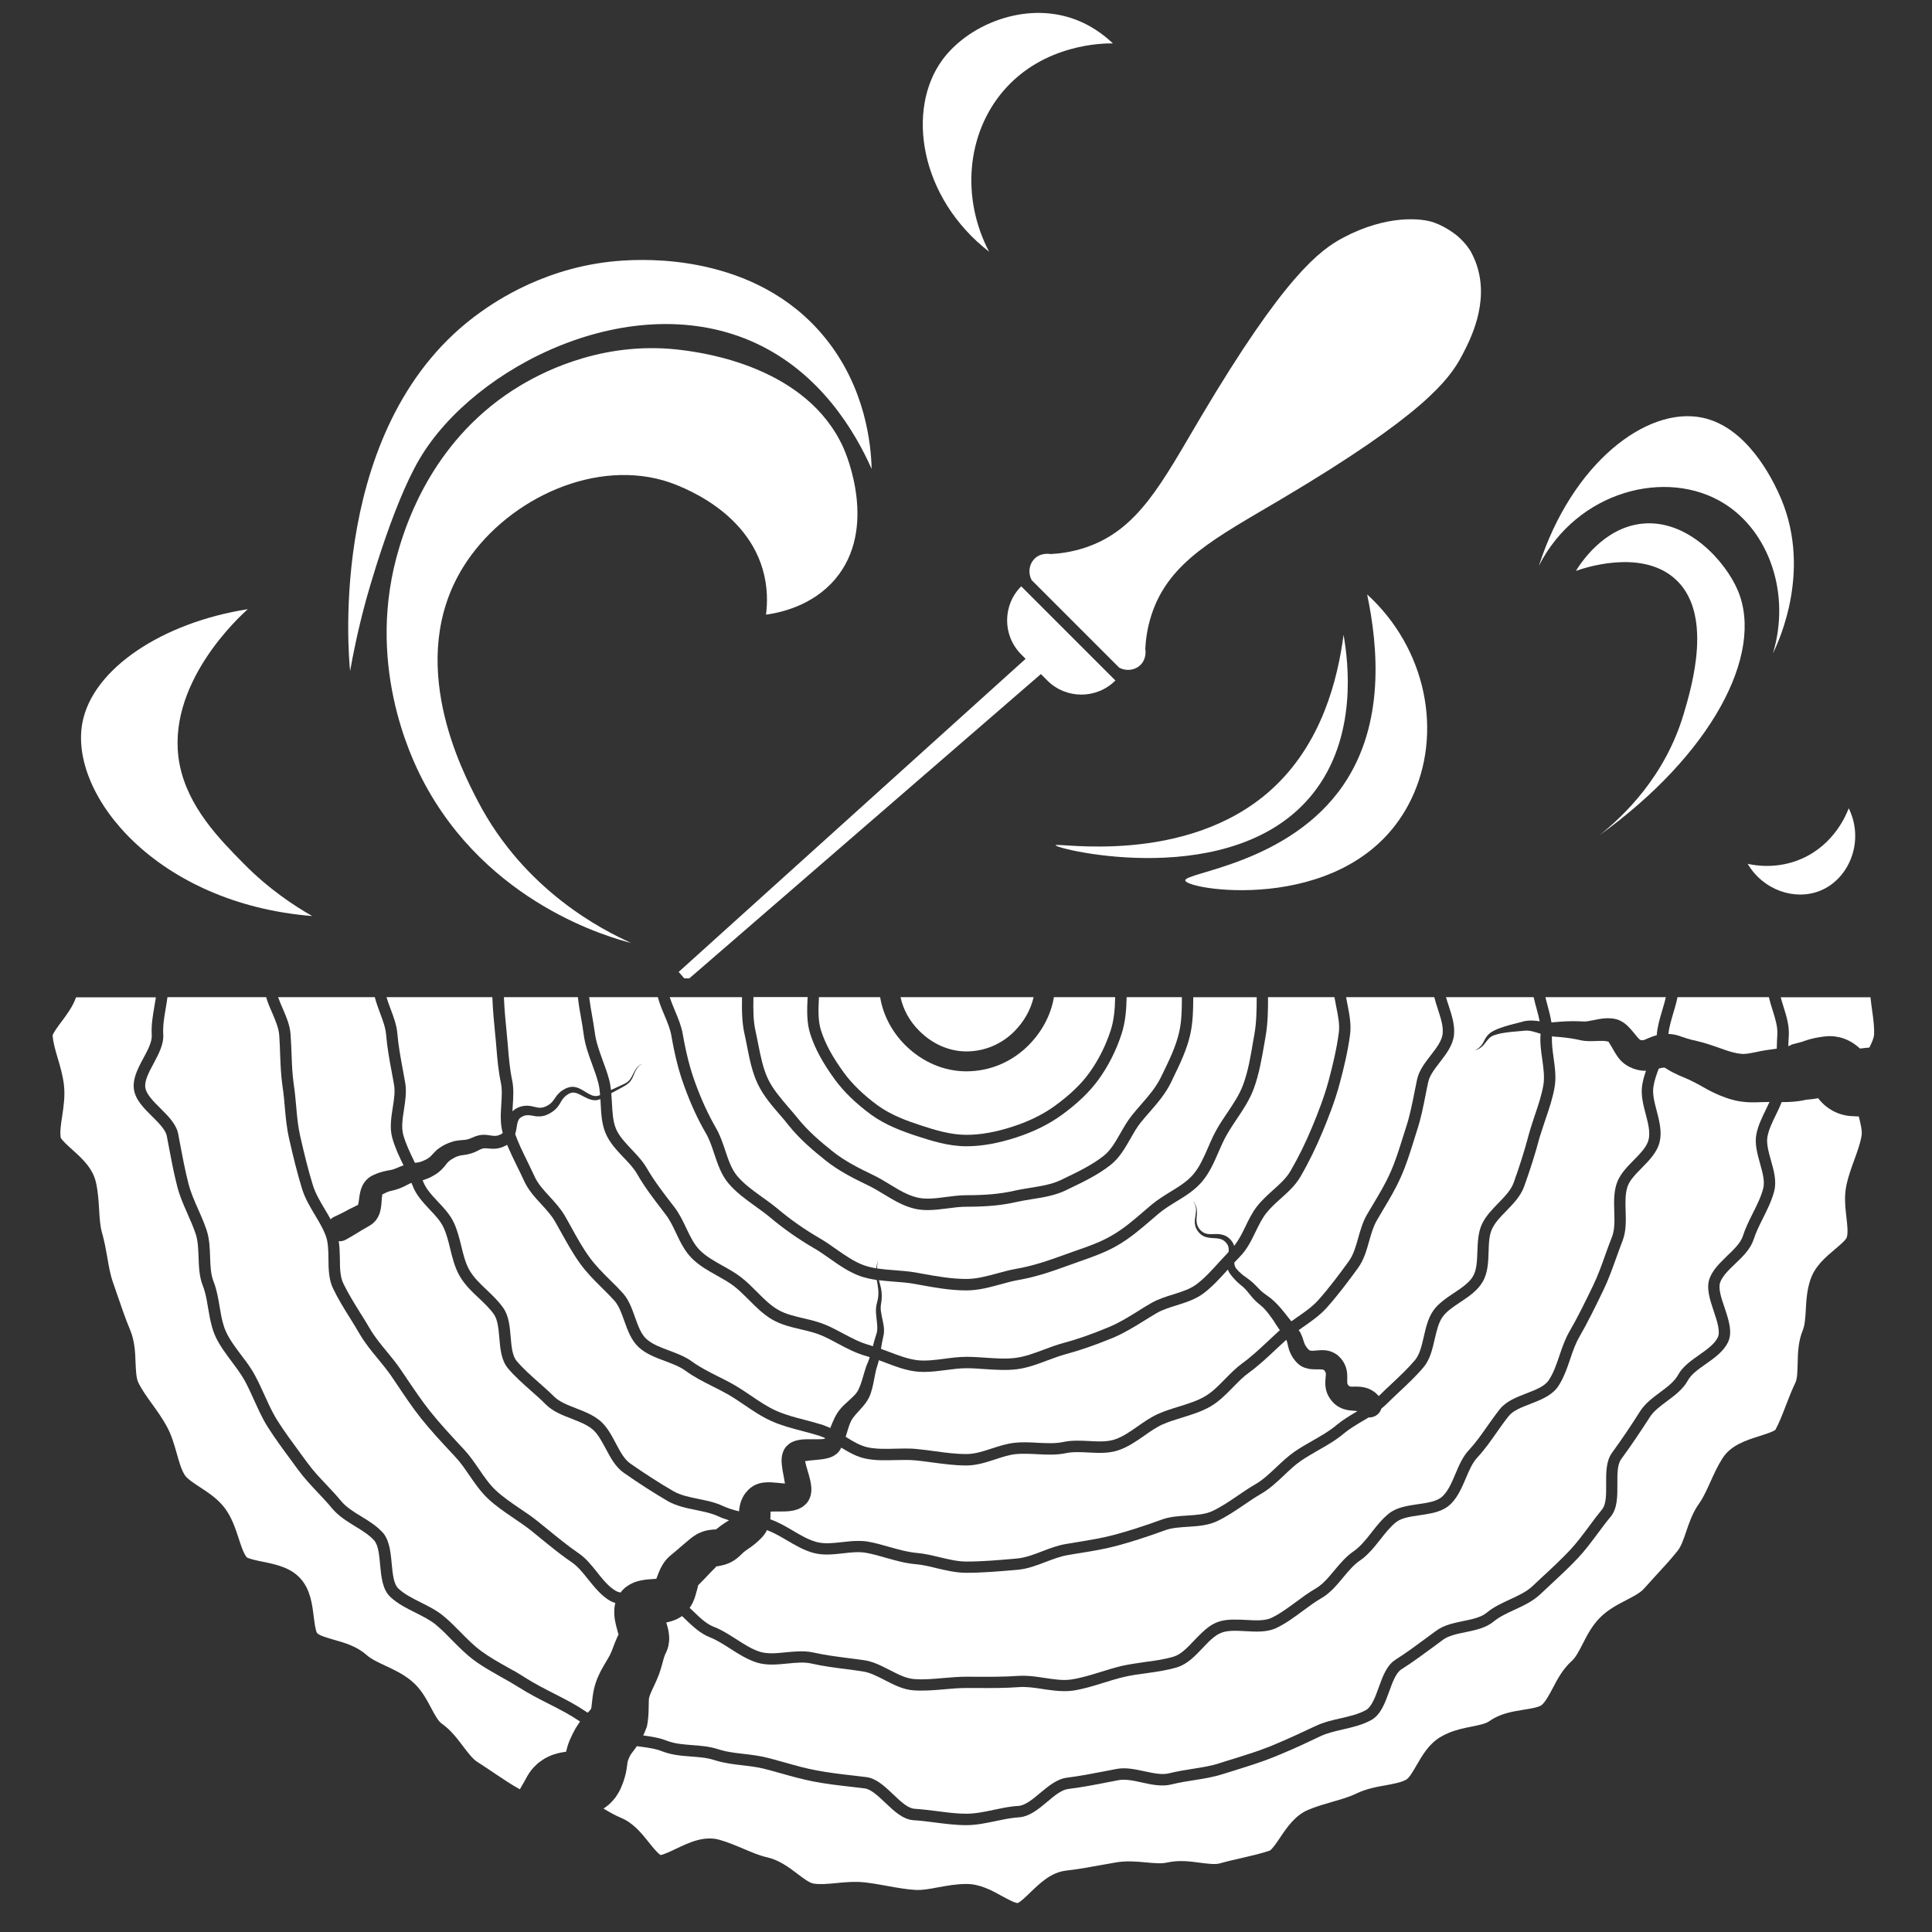 <?xml version="1.0" encoding="utf-8"?>
<!-- Generator: Adobe Illustrator 26.0.1, SVG Export Plug-In . SVG Version: 6.00 Build 0)  -->
<svg version="1.1" id="Layer_1" xmlns="http://www.w3.org/2000/svg" xmlns:xlink="http://www.w3.org/1999/xlink" x="0px" y="0px"
	 viewBox="0 0 610.26 610.26" style="enable-background:new 0 0 610.26 610.26;" xml:space="preserve">
<rect x="0" y="0" width="610.26" height="610.26" fill="#333333" stroke="none"/>
<style type="text/css">
	.st0{fill:#FFFFFF;}
</style>
<g>
	<path class="st0" d="M583.23,384.52c0.28,2.48,0.55,4.81,0.12,6.31c-0.25,0.84-2.5,2.73-3.84,3.86c-2.89,2.44-6.14,5.19-7.59,9.33
		c-1.16,3.31-1.36,6.67-1.52,9.64c-0.14,2.48-0.28,4.84-0.94,6.48c-1.47,3.55-1.56,7.25-1.64,10.51c-0.05,2.37-0.09,4.83-0.73,6.14
		c-1.16,2.39-2.08,4.84-3,7.2c-1.06,2.77-2.08,5.39-3.3,7.66c-0.8,0.62-3.41,1.45-5,1.95c-4.27,1.36-9.11,2.87-11.76,7.11
		c-1.58,2.5-2.7,5.03-3.81,7.47c-0.34,0.75-0.67,1.47-1,2.19c0,0.02-0.02,0.02-0.02,0.03c-0.78,1.64-1.56,3.19-2.5,4.52
		c-0.2,0.27-0.39,0.55-0.56,0.83c0,0.02-0.02,0.02-0.03,0.03c-1.67,2.64-2.66,5.53-3.52,8.08c-0.81,2.39-1.58,4.64-2.69,6
		c-2.2,2.77-4.61,5.37-7.19,8.16c-1.17,1.3-2.36,2.58-3.52,3.89c-1.14,1.25-3.22,2.33-5.42,3.48c-2.7,1.39-5.78,2.98-8.33,5.52
		c-2.56,2.56-4.14,5.64-5.53,8.36c-1.14,2.22-2.2,4.3-3.47,5.41c-2.81,2.53-4.52,5.77-6.02,8.64c-1.12,2.11-2.3,4.3-3.48,5.27
		c-0.91,0.7-3.5,1.12-5.59,1.45c-3.52,0.56-7.5,1.2-10.86,3.59c-1.06,0.77-2.92,1.2-4.97,1.61c-0.28,0.06-0.56,0.11-0.84,0.17
		c-2.23,0.45-4.69,0.95-7.06,1.95c-0.95,0.39-1.89,0.86-2.81,1.42c-3.58,2.23-5.58,5.73-7.37,8.83c-1.03,1.78-2.33,4.02-3.25,4.52
		c-1.59,0.89-3.94,1.31-6.42,1.78c-2.92,0.5-6.22,1.11-9.34,2.61c-2.22,1.08-4.75,1.81-7.44,2.58c-2.48,0.72-5.06,1.45-7.67,2.53
		c-4.2,1.75-6.72,5.47-8.94,8.75c-0.94,1.42-2.55,3.8-3.31,4.17c-2.67,0.92-5.62,1.59-8.72,2.31c-2.3,0.52-4.69,1.06-7.05,1.73
		c-1.44,0.42-3.86,0.09-6.2-0.2c-3.17-0.44-6.8-0.91-10.48-0.06c-1.8,0.41-4.14,0.17-6.64-0.05c-2.87-0.27-6.16-0.58-9.55,0.02
		c-1.66,0.27-3.27,0.56-4.89,0.86c-3.66,0.67-7.12,1.3-10.72,1.7c-4.78,0.53-8.25,3.89-11.31,6.84c-1.19,1.16-3.16,3.08-4.06,3.42
		c-1.03-0.05-3.39-1.34-4.98-2.22c-3.22-1.78-6.91-3.81-11.22-3.81c-3.16,0-6.08,0.55-8.89,1.05c-2.59,0.5-5.06,0.95-7.19,0.83
		c-2.77-0.16-5.61-0.66-8.61-1.2c-2.36-0.44-4.8-0.87-7.31-1.17c-3.22-0.36-6.39-0.06-9.19,0.22c-2.62,0.25-5.09,0.47-7.12,0.14
		c-1.27-0.2-3.27-1.72-5.03-3.06c-2.7-2.05-5.77-4.36-9.66-5.25c-2.39-0.53-4.78-1.56-7.33-2.64c-2.39-1-4.87-2.08-7.61-2.86
		c-4.89-1.39-9.58,0.83-13.73,2.8c-1.47,0.7-3.84,1.84-4.91,2c-0.98-0.56-2.59-2.58-3.69-3.97c-2.3-2.87-4.91-6.17-8.87-7.8
		c-1.83-0.77-3.64-1.8-5.5-2.92c0.09-0.05,0.19-0.09,0.3-0.17c0.31-0.23,0.62-0.45,0.92-0.69c0.61-0.45,1.17-1.03,1.7-1.61
		c0.27-0.28,0.53-0.61,0.78-0.91c0.23-0.3,0.42-0.59,0.61-0.91c0.2-0.31,0.39-0.62,0.58-0.94l0.25-0.48l0.12-0.22l0.05-0.11
		c0.25-0.59,0.52-1.19,0.77-1.86c0.25-0.66,0.5-1.37,0.7-2.14c0.22-0.75,0.39-1.55,0.5-2.23c0.13-0.7,0.2-1.19,0.23-1.53l0.05-0.52
		c0.02-0.22,0.08-0.52,0.25-1c0.09-0.22,0.2-0.45,0.28-0.7l0.27-0.55c0.17-0.34,0.2-0.48,0.75-1.16c0.33-0.42,0.89-1.14,1.45-1.97
		c0.25,0.03,0.52,0.08,0.77,0.11c2.62,0.34,5.11,0.67,7.3,1.55c1.27,0.48,2.56,0.81,3.89,1.05c1.7,0.3,3.45,0.44,5.16,0.56
		c2.58,0.2,5.05,0.37,7.28,1.11c0.23,0.08,0.5,0.16,0.73,0.22h0.02c2.75,0.81,5.53,1.14,8.25,1.45c2.42,0.28,4.72,0.56,6.98,1.14
		c1.41,0.36,2.8,0.73,4.14,1.12c0.36,0.09,0.73,0.2,1.09,0.3c3.33,0.94,6.76,1.89,10.37,2.59c3.98,0.75,7.76,1.19,11.78,1.64
		c1.37,0.17,2.77,0.33,4.2,0.5c2,0.27,4.27,2.42,6.47,4.5c2.73,2.61,5.58,5.33,9.01,5.56c2.12,0.12,4.28,0.39,6.56,0.69h0.02
		c0.05,0,0.09,0.02,0.12,0.02c3.27,0.41,6.61,0.84,9.92,0.84c3.17,0,6.33-0.67,9.39-1.31c2.08-0.44,4.03-0.84,5.95-1.05
		c0.41-0.05,0.81-0.08,1.22-0.11c3.37-0.2,6.25-2.61,9.01-4.92c2.2-1.86,4.48-3.77,6.56-4.03c4.31-0.53,8.28-1.3,12.48-2.12
		c1.11-0.22,2.25-0.44,3.39-0.66c2.22-0.42,4.75,0.12,7.45,0.72c3.12,0.69,6.36,1.39,9.48,0.59c2.22-0.56,4.59-0.94,6.89-1.3
		c3.08-0.48,6.25-0.98,9.28-1.97c0.27-0.08,0.52-0.17,0.77-0.23c1.23-0.41,2.48-0.78,3.72-1.17c3.72-1.16,7.55-2.36,11.17-3.8
		c0.91-0.37,1.81-0.73,2.72-1.12c4.11-1.7,8.19-3.62,12.14-5.5l0.23-0.11c2.12-1,4.56-1.56,7.14-2.16c3.02-0.69,6.14-1.42,8.89-2.94
		c3.02-1.64,4.36-5.41,5.69-9.03c1.05-2.91,2.14-5.91,3.86-7c3.52-2.23,6.64-4.56,9.98-7c1.03-0.78,2.08-1.55,3.14-2.33
		c1.81-1.33,4.39-1.84,7.11-2.41c3.19-0.66,6.48-1.33,8.97-3.41c1.81-1.48,4.11-2.55,6.53-3.66c2.83-1.31,5.73-2.66,8.05-4.83
		c0.91-0.86,1.83-1.7,2.77-2.58c3.11-2.89,6.33-5.87,9.23-8.95c2.28-2.42,4.31-5.19,6.3-7.84c1.31-1.75,2.64-3.58,4.02-5.2
		c2.17-2.64,2.14-6.53,2.12-10.3c-0.02-3.03-0.05-6.14,1.17-7.83c3.14-4.31,6-8.53,9.05-13.28c1.2-1.92,3.25-3.44,5.39-5.05
		c2.53-1.87,5.14-3.81,6.69-6.64c1.06-1.92,3.28-3.48,5.64-5.14c2.77-1.95,5.62-3.97,7.03-6.94c1.47-3.14,0.16-7.06-1.11-10.86
		c-1.05-3.05-2.09-6.19-1.36-8.06c0.81-2.08,2.72-3.87,4.72-5.8l0.05-0.05c2.06-1.97,4.17-4,5.34-6.55
		c0.16-0.36,0.31-0.72,0.44-1.09c0.7-2.22,1.78-4.37,2.91-6.64c1.37-2.75,2.81-5.59,3.59-8.66c0.8-3.16-0.14-6.47-1.05-9.7
		c-0.77-2.75-1.5-5.36-1.08-7.53c0.44-2.27,1.52-4.48,2.66-6.83c0.64-1.31,1.28-2.64,1.81-4.02h0.22c2.05,0.02,4.72-0.08,7.59-0.75
		c0.64-0.06,1.33-0.11,2.02-0.2c0.56-0.08,1.17-0.17,1.7-0.27c0.22,0.3,0.42,0.55,0.78,0.94c0.58,0.66,1.52,1.56,2.75,2.39h0.02
		c0.37,0.25,0.77,0.48,1.19,0.72c0.95,0.48,1.95,0.91,3.02,1.16c0.52,0.14,1.06,0.27,1.56,0.33c0.48,0.06,0.97,0.11,1.47,0.12
		l1.39,0.08l0.66,0.02c0,0,0,0,0,0.02c0.58,2.36,1.14,4.58,0.87,6.08c-0.39,2.37-1.3,4.89-2.27,7.55c-0.91,2.48-1.84,5.06-2.47,7.84
		C582.45,377.82,582.87,381.36,583.23,384.52z"/>
	<path class="st0" d="M180.86,547.71c-0.56,1.14-1.19,2.5-1.64,4.02c-0.17,0.59-0.31,1.12-0.42,1.59c-0.91,0.12-2.16,0.31-3.72,0.8
		l-0.81,0.28c-0.3,0.12-0.62,0.27-0.94,0.41c-0.64,0.31-1.22,0.58-1.89,1.05c-0.66,0.45-1.31,0.87-1.89,1.45
		c-0.61,0.53-1.17,1.16-1.69,1.77c-0.47,0.61-0.89,1.25-1.28,1.89l-0.55,1.02l-0.64,1.14l-1.19,2.06c-2.67-1.48-5.3-3.25-8.08-5.11
		c-1.75-1.19-3.53-2.39-5.33-3.53c-1.44-0.91-2.91-2.83-4.44-4.84c-1.86-2.47-3.95-5.27-6.89-7.33c-1.09-0.78-2.2-2.87-3.28-4.89
		c-1.56-2.94-3.33-6.25-6.42-8.72c-2.59-2.08-5.52-3.45-8.08-4.64c-2.3-1.08-4.47-2.09-5.92-3.39c-3.06-2.72-6.87-3.83-10.25-4.78
		c-2.12-0.62-4.55-1.31-5.33-2.09c-0.52-0.7-0.86-3.52-1.08-5.2c-0.5-4.02-1.06-8.56-4.16-12.03c-3.19-3.55-7.84-4.5-11.94-5.34
		c-1.64-0.33-4.33-0.87-5.09-1.42c-1.03-1.34-1.75-3.59-2.53-5.97c-0.95-2.94-2.05-6.27-4.11-9.19c-2.22-3.12-5.36-5.17-8.11-6.97
		c-2.02-1.31-4.08-2.66-4.84-3.89c-1.05-1.66-1.73-4.06-2.45-6.62c-0.8-2.81-1.67-5.98-3.3-8.89c-1.37-2.47-2.97-4.72-4.53-6.87
		c-1.69-2.36-3.3-4.58-4.36-6.8c-0.66-1.37-0.75-3.81-0.86-6.2c-0.11-3.23-0.25-6.87-1.7-10.36c-1.52-3.64-2.8-7.37-4.14-11.31
		c-0.42-1.25-0.86-2.52-1.3-3.77c-0.83-2.34-1.3-4.98-1.77-7.8c-0.45-2.53-0.92-5.19-1.69-7.87c-0.61-2.11-0.75-4.59-0.91-7.26
		c-0.16-2.75-0.33-5.62-1-8.62c-1.03-4.55-4.45-7.62-7.47-10.34c-1.27-1.14-3.39-3.05-3.66-3.81c-0.3-1.8,0.06-4.2,0.45-6.75
		c0.45-2.95,0.95-6.3,0.58-9.73c-0.34-3.06-1.16-5.87-1.97-8.59c-0.77-2.58-1.47-5.03-1.62-7.2c0.2-0.89,1.83-3.05,2.81-4.36
		c1.7-2.3,3.58-4.78,4.59-7.69h25.22c-0.14,0.95-0.31,1.92-0.48,2.91c-0.5,2.91-1.03,5.91-0.83,9.01c0.14,2.16-1.28,4.78-2.66,7.34
		c-0.91,1.67-1.81,3.41-2.41,5.14c-0.36,1.08-0.59,2.19-0.64,3.28v0.02c-0.02,0.42,0.02,0.81,0.06,1.23
		c0.42,3.39,3.14,6.08,5.78,8.7c2.09,2.06,4.27,4.23,4.64,6.25l0.52,2.77c0.84,4.47,1.64,8.69,2.75,13.06
		c0.77,3.02,1.97,5.77,3.16,8.42c0.03,0.09,0.06,0.19,0.11,0.28c0.97,2.17,1.87,4.22,2.59,6.39c0.72,2.22,0.78,4.7,0.89,7.3
		c0.11,3.03,0.2,6.16,1.37,9.08c0.22,0.58,0.42,1.17,0.59,1.78c0.48,1.69,0.78,3.52,1.09,5.41c0.28,1.67,0.58,3.39,1.02,5.06
		c0.33,1.31,0.75,2.61,1.33,3.84c1.36,2.86,3.27,5.37,5.09,7.83c1.5,2,2.92,3.91,4.05,5.92c1.09,1.98,2.06,4.12,2.98,6.19
		c0.58,1.28,1.16,2.56,1.78,3.84c0.78,1.59,1.59,3.17,2.56,4.69c2.27,3.56,4.8,7.01,7.26,10.33c0.75,1.02,1.48,2.03,2.23,3.05
		c1.94,2.66,4.19,5.06,6.37,7.37c1.5,1.59,3.05,3.23,4.45,4.94c2.02,2.41,4.69,4.06,7.28,5.66c2.22,1.34,4.31,2.64,5.91,4.34
		c0.34,0.36,0.62,0.84,0.86,1.39c0.69,1.66,0.92,4.06,1.12,6.39c0.36,3.84,0.73,7.86,3.25,10.2c2.28,2.16,5.16,3.59,7.94,4.97
		c2.39,1.2,4.64,2.33,6.44,3.81c0.22,0.19,0.45,0.38,0.66,0.58c1.53,1.31,2.97,2.78,4.48,4.33c2.2,2.22,4.47,4.53,7.05,6.41
		c1.64,1.2,3.37,2.28,5.16,3.31c1.12,0.66,2.27,1.31,3.39,1.95c1.89,1.05,3.84,2.16,5.66,3.31c2.97,1.89,6.16,3.52,9.25,5.09
		c1.75,0.91,3.58,1.81,5.31,2.78c1.53,0.84,3.05,1.8,4.58,2.81c-0.14,0.19-0.28,0.36-0.39,0.55c-0.41,0.59-0.77,1.17-1.11,1.73
		C181.47,546.58,181.14,547.13,180.86,547.71z"/>
	<path class="st0" d="M240.9,179.78c-6-20.45-29.5-27.51-31.39-28.04c-23.34-6.64-50.62,6.95-63.29,27.51
		c-18.29,29.72-0.2,64.38,4.78,73.93c14.72,28.17,39.4,40.65,48.4,44.68c-6.36-1.62-45.56-12.28-65.95-51.59
		c-3.67-7.08-18.3-37.37-7.31-73.4c2.48-8.16,11.06-34.81,38.17-51.06c8.78-5.28,27.75-14.39,51.59-11.17
		c6.66,0.89,39.03,5.27,50.53,30.84c0.81,1.83,11,25.43-2.66,41.5c-7.3,8.56-17.65,10.59-21.81,11.17
		C242.42,190.56,242.56,185.45,240.9,179.78z"/>
	<path class="st0" d="M235.19,326.7c0.3,1.3,0.55,2.64,0.81,3.95c0.78,3.98,1.61,8.11,3.37,11.78c1.75,3.66,4.42,6.76,7.01,9.76
		c0.97,1.11,1.89,2.17,2.73,3.27c3.44,4.31,7.62,7.86,11.62,11.05c4.16,3.33,8.69,5.61,13.76,8.06c1.56,0.75,3.09,1.69,4.7,2.66
		c3.05,1.84,6.19,3.77,9.81,4.58c1.33,0.31,2.67,0.42,4.02,0.42c2.09,0,4.2-0.27,6.25-0.53c1.98-0.27,4.03-0.53,5.97-0.53
		c6.5,0,11.2-0.45,15.73-1.48c1.62-0.36,3.34-0.64,4.98-0.91c3.61-0.56,7.33-1.17,10.72-2.8l1.08-0.53
		c4.53-2.16,9.17-4.41,13.11-7.53c2.77-2.22,4.5-5.28,6.2-8.23c1.03-1.84,2.03-3.58,3.22-5.08c0.91-1.12,1.89-2.25,2.83-3.33
		c2.48-2.84,5.05-5.81,6.8-9.42l0.7-1.48c2.08-4.27,4.23-8.7,5.33-13.53c0.87-3.84,0.97-7.89,0.97-11.86h20.04
		c0,4.06-0.06,7.95-0.73,11.76c-0.14,0.77-0.27,1.52-0.41,2.28c-0.8,4.77-1.55,9.25-3.11,13.51c-1.17,3.2-3.06,6.01-5.08,9.01
		c-1.06,1.58-2.16,3.2-3.14,4.91c-1.11,1.94-2.03,4-2.89,6.02c-1.36,3.09-2.62,6.03-4.62,8.41c-1.92,2.28-4.56,3.92-7.37,5.62
		c-1.97,1.22-3.98,2.47-5.81,3.98c-0.81,0.69-1.62,1.39-2.44,2.09c-3.34,2.86-6.45,5.56-10.17,7.69c-3.59,2.09-7.44,3.44-11.51,4.84
		c-1.09,0.37-2.17,0.77-3.27,1.17c-5.22,1.89-9.98,3.55-15.28,4.48c-2.05,0.34-4.08,0.91-6.05,1.44c-3.36,0.91-6.53,1.78-9.83,1.78
		c-4.7,0-9.42-0.84-13.97-1.66c-0.7-0.12-1.42-0.27-2.11-0.39c-2.19-0.37-4.41-0.53-6.56-0.7c-1.92-0.14-3.78-0.3-5.56-0.56
		c0-0.86,0.11-1.72,0.23-2.55c-0.2,0.8-0.37,1.64-0.47,2.5c-1.36-0.22-2.69-0.52-3.95-0.97c-3.08-1.12-5.97-3.16-8.78-5.12
		c-1.67-1.19-3.44-2.42-5.23-3.45c-4.69-2.72-9.14-5.84-13.25-9.3c-1.55-1.3-3.23-2.5-4.87-3.67c-2.95-2.12-5.73-4.12-7.87-6.67
		c-1.8-2.16-2.77-5.03-3.78-8.09c-0.8-2.36-1.61-4.81-2.89-7c-2.53-4.41-4.64-9-6.62-14.45c-1.62-4.47-2.84-9.2-3.92-15.39
		c-0.44-2.48-1.44-4.87-2.41-7.19c-0.62-1.48-1.22-2.94-1.69-4.34h22.84C234.33,318.86,234.3,322.85,235.19,326.7z"/>
	<path class="st0" d="M255.97,326.71c1.45,4.48,3.89,9,7.69,14.22c2.86,3.92,6.75,7.67,11.51,11.17c4.52,3.28,9.86,5.25,14.44,6.75
		c4.66,1.5,9.94,3.22,15.65,3.22c4.83,0,9.98-0.92,15.78-2.8c5.48-1.78,10.31-4.17,14.36-7.11c4.97-3.62,8.76-7.26,11.58-11.14
		c3.08-4.23,5.59-9.2,7.28-14.4c1.22-3.72,1.53-7.67,1.61-11.64h17.45c0,3.89-0.06,7.56-0.86,11.06c-1.02,4.44-3.05,8.66-5.05,12.76
		l-0.72,1.48c-1.55,3.17-3.84,5.83-6.28,8.62c-0.95,1.11-1.97,2.25-2.91,3.45c-1.37,1.7-2.48,3.66-3.56,5.53
		c-1.59,2.78-3.09,5.44-5.31,7.2c-3.61,2.87-8.08,5.03-12.42,7.11l-1.08,0.53c-2.91,1.39-6.22,1.92-9.7,2.47
		c-1.72,0.3-3.48,0.56-5.23,0.97c-4.25,0.95-8.72,1.37-14.94,1.37c-2.19,0-4.34,0.3-6.44,0.56c-3.2,0.42-6.22,0.83-9,0.19
		c-3.05-0.7-5.83-2.36-8.75-4.16c-1.61-0.97-3.28-2-5-2.83c-4.87-2.34-9.22-4.53-13.08-7.61c-3.84-3.06-7.83-6.47-11.05-10.5
		c-0.92-1.14-1.89-2.27-2.84-3.36c-2.42-2.84-4.95-5.75-6.5-8.98c-1.56-3.27-2.33-7.16-3.08-10.91c-0.27-1.34-0.53-2.72-0.83-4.05
		c-0.8-3.48-0.78-7.11-0.7-10.94h17.11C254.92,318.89,254.73,322.93,255.97,326.71z"/>
	<path class="st0" d="M285.88,330.07c5.39,5.37,12.26,8.33,19.37,8.33c7.36,0,14.3-2.91,19.54-8.14c4.37-4.36,7.17-9.69,8.11-15.28
		h19.34c-0.06,3.72-0.36,7.25-1.42,10.53c-1.58,4.84-3.92,9.47-6.76,13.39c-2.59,3.58-6.12,6.95-10.8,10.36
		c-3.73,2.72-8.22,4.94-13.34,6.59c-5.42,1.77-10.22,2.61-14.67,2.61c-5.14,0-10.14-1.59-14.53-3.03
		c-4.33-1.41-9.33-3.25-13.44-6.23c-4.48-3.28-8.09-6.76-10.72-10.37c-3.58-4.91-5.86-9.11-7.19-13.22
		c-1.05-3.17-0.87-6.73-0.7-10.5v-0.13h19.34C278.93,320.57,281.67,325.84,285.88,330.07z"/>
	<path class="st0" d="M284.45,314.98h42.04c-0.91,3.94-3.03,7.73-6.12,10.83c-4.06,4.06-9.44,6.3-15.11,6.3
		c-5.42,0-10.72-2.31-14.9-6.5C287.32,322.59,285.31,318.92,284.45,314.98z"/>
	<path class="st0" d="M425.64,317.37c-0.16-0.81-0.31-1.61-0.45-2.39h27.86c0.31,1.3,0.73,2.56,1.14,3.83
		c0.89,2.75,1.75,5.34,1.5,7.72c-0.25,2.25-1.95,4.47-3.78,6.83s-3.7,4.8-4.3,7.61c-0.28,1.34-0.55,2.64-0.8,3.94
		c-0.75,3.78-1.45,7.36-2.61,10.94c-0.39,1.2-0.77,2.41-1.14,3.59c-1.19,3.78-2.3,7.36-3.87,10.89c-1.56,3.52-3.45,6.69-5.45,10.03
		c-0.66,1.11-1.33,2.23-2,3.37c-1.3,2.28-2.03,4.84-2.72,7.3c-0.78,2.77-1.52,5.37-3.02,7.41c-2.98,4.11-6.2,8.44-9.67,12.3
		c-1.87,2.06-4.23,3.7-6.73,5.42c-0.56,0.39-1.14,0.8-1.69,1.2c-0.11-0.13-0.23-0.25-0.33-0.39c-0.59-0.69-1.14-1.47-1.83-2.31
		c-0.66-0.83-1.33-1.62-2.02-2.37c-0.72-0.77-1.52-1.55-2.39-2.25c-0.92-0.72-1.72-1.2-2.39-1.75c-0.69-0.55-1.28-1.17-1.98-1.91
		c-0.72-0.77-1.52-1.53-2.39-2.17c-0.87-0.69-1.66-1.14-2.31-1.73c-0.34-0.28-0.67-0.61-1.02-0.92l-0.47-0.52l-0.37-0.44
		c-0.36-0.5-0.52-1.09-0.53-1.8c0.56-0.61,1.12-1.2,1.69-1.78c2.28-2.28,3.69-5.16,5.03-7.95c1.03-2.09,1.98-4.06,3.28-5.77
		c1.28-1.64,2.87-3.11,4.58-4.64c2.31-2.06,4.7-4.2,6.33-7.01c2.59-4.45,4.94-9.28,7.03-14.31c1.81-4.37,3.87-9.59,5.33-15.03
		c1.23-4.61,2.59-10.09,3.31-15.62C426.85,323.51,426.23,320.39,425.64,317.37z"/>
	<path class="st0" d="M457.6,317.7c-0.3-0.94-0.61-1.83-0.86-2.72h27.7c0.27,1.28,0.61,2.53,0.95,3.75c0.36,1.33,0.7,2.61,0.95,3.86
		c-0.62-0.09-1.27-0.16-1.92-0.2c-0.66-0.06-1.34-0.05-2.05,0.03c-0.34,0.05-0.69,0.09-1.05,0.17c-0.33,0.08-0.56,0.17-0.84,0.25
		l-3.37,0.86c-1.14,0.31-2.3,0.66-3.42,1.08c-0.56,0.2-1.12,0.44-1.67,0.7c-0.56,0.28-1.12,0.59-1.61,1.05
		c-1,0.84-1.5,2.03-2.02,2.98c-0.56,0.98-1.44,1.75-2.48,2.27c1.11-0.31,2.17-0.97,2.92-1.94c0.75-0.94,1.37-1.91,2.25-2.42
		c0.44-0.3,0.95-0.45,1.45-0.61c0.53-0.16,1.08-0.28,1.62-0.41c1.11-0.2,2.23-0.36,3.36-0.47l3.48-0.31
		c0.27-0.02,0.61-0.08,0.84-0.08c0.23-0.02,0.45-0.02,0.69,0c0.45,0.02,0.92,0.09,1.44,0.22c0.83,0.19,1.72,0.5,2.67,0.78v0.05
		c-0.25,2.67,0.14,5.39,0.52,8.03c0.41,2.92,0.78,5.69,0.34,8.22c-0.55,3.09-1.59,6.25-2.64,9.3c-0.67,2.03-1.37,4.11-1.94,6.19
		c-1.34,5.06-2.97,10.22-4.81,15.3c-0.84,2.31-2.78,4.28-4.81,6.39c-1.97,2.02-3.98,4.08-5.19,6.64c-1.23,2.66-1.33,5.73-1.44,8.69
		c-0.11,2.95-0.2,5.75-1.37,7.76c-1.2,2.08-3.52,3.62-5.98,5.27c-2.41,1.61-4.92,3.27-6.58,5.61c-1.66,2.39-2.33,5.34-3,8.22
		c-0.66,2.87-1.27,5.61-2.78,7.41c-2.2,2.61-4.83,5.08-7.37,7.47c-1.36,1.27-2.75,2.56-4.05,3.87c-0.02-0.02-0.03-0.02-0.05-0.03
		c-0.31-0.33-0.62-0.64-0.95-0.94c-0.38-0.28-0.75-0.58-1.17-0.81c-0.84-0.48-1.77-0.84-2.59-0.97c-0.86-0.19-1.55-0.2-2.16-0.23
		l-1.39,0.02c-0.37,0-0.55-0.03-0.69-0.03c-0.09-0.03-0.16,0-0.2-0.05c-0.14-0.03-0.53-0.44-0.61-0.59
		c-0.12-0.16-0.2-0.55-0.17-1.52c0.02-0.97,0.09-2.58-0.53-4.22c-0.3-0.8-0.72-1.56-1.2-2.14c-0.22-0.31-0.47-0.59-0.8-0.89
		c-0.31-0.31-0.61-0.61-1.02-0.84l-0.58-0.36c-0.19-0.11-0.41-0.19-0.61-0.28c-0.42-0.2-0.83-0.3-1.23-0.41
		c-0.44-0.11-0.78-0.13-1.17-0.17c-0.36-0.03-0.69-0.03-1.02-0.03c-1.27,0.05-2.19,0.2-2.83,0.2c-0.64-0.03-0.77-0.05-1.03-0.23
		c-0.05-0.02-0.08-0.05-0.11-0.08c-0.05-0.02-0.06-0.05-0.14-0.14c-0.12-0.14-0.28-0.28-0.37-0.42c-0.23-0.28-0.42-0.55-0.58-0.83
		s-0.28-0.56-0.42-0.95c-0.12-0.41-0.27-0.92-0.48-1.5c-0.2-0.59-0.5-1.22-0.81-1.8c-0.14-0.2-0.3-0.36-0.42-0.56
		c0.48-0.34,0.94-0.67,1.44-1.02c2.55-1.78,5.19-3.61,7.36-6c3.56-3.97,6.87-8.39,9.92-12.58c1.86-2.53,2.72-5.58,3.55-8.53
		c0.67-2.36,1.3-4.58,2.39-6.48c0.66-1.12,1.31-2.23,1.95-3.33c1.97-3.28,4.02-6.69,5.66-10.42c1.67-3.7,2.87-7.56,4.03-11.26
		c0.36-1.19,0.73-2.37,1.11-3.55c1.25-3.81,1.97-7.47,2.73-11.37c0.25-1.28,0.5-2.56,0.8-3.87c0.42-2.02,1.97-4.03,3.61-6.16
		c2.06-2.66,4.17-5.41,4.52-8.67C459.59,323.76,458.57,320.68,457.6,317.7z"/>
	<path class="st0" d="M530.33,339.67c1.27,0.56,2.41,1,3.27,1.41c0.87,0.41,1.73,0.87,2.69,1.36l3.03,1.69
		c0.17,0.09,0.36,0.19,0.53,0.28c2.06,1.08,4.53,2.19,7.26,2.94c0.36,0.11,0.77,0.2,1.19,0.31c0.42,0.08,0.84,0.16,1.28,0.23
		c0.84,0.14,1.7,0.2,2.5,0.27c1.64,0.09,3.14,0.02,4.37-0.03c0.97-0.03,1.73-0.05,2.48-0.05c-0.37,0.83-0.77,1.66-1.19,2.5
		c-1.2,2.47-2.44,5-2.97,7.75c-0.56,3.02,0.33,6.16,1.17,9.19c0.81,2.87,1.56,5.61,1.02,7.83c-0.69,2.69-1.97,5.23-3.33,7.94
		c-1.14,2.28-2.33,4.66-3.11,7.12c-0.12,0.36-0.27,0.7-0.44,1.03c-0.94,1.81-2.64,3.45-4.45,5.17c-0.37,0.38-0.75,0.73-1.12,1.11
		c-1.81,1.77-3.53,3.64-4.45,5.97c-1.23,3.09,0.06,6.87,1.28,10.53c1.05,3.12,2.12,6.36,1.27,8.19c-0.98,2.09-3.34,3.77-5.83,5.53
		c-2.59,1.81-5.27,3.69-6.73,6.36c-1.17,2.12-3.36,3.77-5.67,5.48c-2.31,1.72-4.72,3.5-6.31,5.98c-2.97,4.7-5.78,8.86-8.87,13.11
		c-1.92,2.62-1.89,6.36-1.87,9.95c0.03,3.12,0.05,6.34-1.3,7.98c-1.42,1.72-2.81,3.56-4.12,5.36c-1.92,2.58-3.92,5.25-6.05,7.53
		c-2.81,2.98-5.98,5.92-9.06,8.76c-0.92,0.87-1.86,1.73-2.78,2.61c-1.86,1.75-4.41,2.91-7.09,4.16c-2.52,1.17-5.14,2.37-7.31,4.17
		c-1.8,1.5-4.52,2.06-7.39,2.64c-2.97,0.62-6.06,1.25-8.5,3.02c-1.08,0.78-2.12,1.56-3.19,2.34c-3.27,2.42-6.34,4.7-9.75,6.86
		c-2.77,1.77-4.08,5.34-5.31,8.81c-1.09,3-2.22,6.11-4.06,7.12c-2.3,1.27-5.03,1.91-7.95,2.58c-2.64,0.59-5.39,1.23-7.87,2.42
		l-0.22,0.09c-4.14,1.94-8.41,3.95-12.67,5.72c-0.66,0.3-1.31,0.56-1.97,0.81c-3.52,1.39-7.28,2.56-10.92,3.7
		c-0.94,0.28-1.91,0.58-2.84,0.87c-0.58,0.19-1.12,0.36-1.7,0.55c-2.75,0.91-5.64,1.34-8.7,1.83c-2.39,0.37-4.84,0.77-7.25,1.37
		c-2.28,0.59-4.97-0.02-7.81-0.62c-2.92-0.62-5.94-1.3-8.89-0.73c-1.16,0.2-2.28,0.44-3.41,0.66c-4.14,0.8-8.05,1.56-12.22,2.09
		c-3.14,0.39-5.84,2.66-8.45,4.83c-2.31,1.95-4.72,3.97-6.91,4.09c-0.62,0.03-1.23,0.09-1.84,0.17c-1.98,0.23-3.95,0.66-5.87,1.06
		c-2.87,0.61-5.84,1.23-8.64,1.23c-2.34,0-4.8-0.23-7.22-0.55c-0.75-0.08-1.5-0.19-2.25-0.28c-2.27-0.28-4.64-0.58-6.94-0.73
		c-2.12-0.12-4.48-2.39-6.76-4.56c-2.61-2.47-5.31-5.06-8.51-5.45c-1.42-0.17-2.83-0.34-4.22-0.5c-3.95-0.45-7.67-0.89-11.51-1.62
		c-3.45-0.64-6.67-1.55-10.08-2.52c-0.53-0.14-1.06-0.3-1.61-0.44c-1.22-0.34-2.44-0.69-3.7-1c-2.5-0.64-5.03-0.94-7.47-1.23
		c-2.02-0.23-3.95-0.45-5.84-0.86c-0.83-0.19-1.64-0.39-2.45-0.66c-2.66-0.86-5.44-1.08-8.12-1.27c-1.27-0.11-2.52-0.2-3.7-0.36
		c-1.52-0.2-2.95-0.5-4.3-1.03c-2.36-0.94-4.92-1.31-7.44-1.66c0.28-0.58,0.52-1.14,0.73-1.69l0.42-1.05l0.11-0.58
		c0.06-0.36,0.11-0.72,0.17-1.05v-0.02c0.19-1.28,0.23-2.36,0.27-3.25l0.06-2.8c0.02-0.7,0.06-1.14,0.03-1.16
		c0.02-0.16,0.11-0.47,0.2-0.72c0.06-0.28,0.19-0.59,0.34-0.94c0.53-1.36,1.61-3.3,2.64-6c0.97-2.7,1.34-4.66,1.69-5.64
		c0.09-0.25,0.16-0.47,0.25-0.64l0.02-0.08c0.14-0.27,0.28-0.55,0.41-0.83c0.25-0.56,0.45-1.19,0.59-1.75
		c0.09-0.42,0.17-0.89,0.22-1.34c0.02-0.23,0.03-0.47,0.06-0.69v-0.53c-0.03-0.66-0.06-1.39-0.16-1.83l-0.13-0.75
		c-0.05-0.25-0.11-0.42-0.16-0.62c-0.09-0.39-0.19-0.81-0.3-1.12c-0.06-0.19-0.13-0.39-0.19-0.59c0.05-0.02,0.08-0.03,0.13-0.03
		c0.41-0.11,0.73-0.16,1.22-0.3l0.69-0.23c0.22-0.05,0.56-0.19,0.81-0.3c0.3-0.12,0.53-0.2,0.84-0.39c0.34-0.17,0.67-0.37,1-0.58
		c0.09-0.05,0.2-0.14,0.31-0.22c0.37,0.36,0.75,0.72,1.12,1.09c2.28,2.17,4.64,4.44,7.67,5.62c2.16,0.86,4.23,2.17,6.41,3.58
		c2.64,1.7,5.39,3.45,8.48,4.42c3.08,0.94,6.36,0.61,9.56,0.3c2.72-0.27,5.3-0.53,7.56-0.02c3.69,0.84,7.45,1.33,11.09,1.78
		c1.72,0.23,3.45,0.45,5.17,0.72c2.27,0.33,4.53,1.5,6.94,2.73c2.87,1.48,5.83,3.02,9.09,3.25c3.27,0.23,6.56-0.05,9.78-0.33
		c2.3-0.22,4.67-0.41,6.95-0.41h3.23c4.42,0.03,9,0.05,13.42-0.28c2.37-0.17,4.87,0.2,7.51,0.61c2.22,0.33,4.52,0.67,6.78,0.67
		c0.91,0,1.81-0.05,2.7-0.17c3.34-0.5,6.62-1.52,9.81-2.52c2.25-0.7,4.37-1.36,6.53-1.84c2.19-0.52,4.56-0.83,6.87-1.14
		c3.23-0.45,6.59-0.92,9.75-1.89c3.19-0.97,5.61-3.55,7.97-6.01c1.97-2.09,3.83-4.05,5.91-4.86c2.11-0.83,4.81-0.67,7.69-0.52
		c3.37,0.19,6.87,0.39,9.84-1.05c2.94-1.42,5.62-3.41,8.22-5.33c2-1.48,3.89-2.87,5.87-4.03c2.8-1.61,4.89-4.12,6.92-6.58
		c1.7-2.05,3.33-3.98,5.25-5.3c0.95-0.64,1.8-1.37,2.59-2.17l0.02-0.02c1.45-1.41,2.67-2.98,3.91-4.55
		c1.58-2.02,3.09-3.92,4.92-5.39c1.7-1.36,4.48-1.77,7.44-2.19c0.52-0.08,1.03-0.16,1.56-0.25h0.02c3-0.47,5.91-1.14,8.03-3.09
		c2.05-1.92,3.31-4.47,4.44-7.05v-0.02c0.19-0.42,0.34-0.81,0.53-1.23c1.08-2.53,2.08-4.92,3.66-6.61c2.31-2.48,4.23-5.23,6.09-7.89
		c1.23-1.75,2.5-3.55,3.84-5.22c1.36-1.72,4.02-2.73,6.81-3.81c2.36-0.92,4.8-1.86,6.67-3.34l0.02-0.02
		c0.78-0.59,1.47-1.27,2.02-2.08c0.34-0.47,0.62-0.97,0.89-1.45c0-0.02,0.02-0.02,0.02-0.03c1.28-2.28,2.14-4.81,2.97-7.26
		c0.84-2.5,1.66-4.86,2.84-6.89c2.7-4.7,5.16-9.72,7.64-14.86c1.59-3.28,2.83-6.78,4.05-10.16c0.64-1.78,1.31-3.62,2-5.41
		c1.17-3.02,1.08-6.28,0.98-9.47c-0.08-2.7-0.16-5.25,0.53-7.47c0.62-2.09,2.55-4.05,4.58-6.11c2.42-2.47,4.92-5.02,5.66-8.31
		c0.73-3.17-0.12-6.48-0.95-9.69c-0.72-2.73-1.39-5.31-1.05-7.58c0.28-1.91,0.94-3.81,1.69-5.78c0.02-0.02,0.02-0.02,0.03-0.02
		l0.81-0.19c0.22-0.05,0.41-0.06,0.58-0.09c0.3-0.02,0.48,0,0.58,0.05c0.05,0.02,0.09,0.03,0.12,0.08c0.03,0.02,0.03,0.02,0.05,0.03
		c0.03,0.03,0.05,0.05,0.08,0.06c0.03,0.03,0.06,0.05,0.08,0.06l0.13,0.09c0.09,0.05,0.08,0.05,0.45,0.25
		C527.94,338.54,529.11,339.13,530.33,339.67z"/>
	<path class="st0" d="M526.98,326.59c0.25-2.09,0.87-4.22,1.53-6.47c0.5-1.69,1.02-3.39,1.36-5.14h28.86
		c0.33,1.39,0.75,2.73,1.17,4.06c0.86,2.73,1.67,5.33,1.5,7.78c-0.09,1.47-0.14,2.94-0.17,4.41l-2.86,0.41
		c-1.41,0.19-2.72,0.45-3.75,0.69c-1.06,0.22-1.87,0.37-2.56,0.47c-0.36,0.05-0.66,0.08-0.97,0.09c-0.14,0-0.3,0.02-0.45,0.02
		c-0.12,0-0.3,0-0.48-0.02c-1.58-0.12-3.28-0.56-5.34-1.27l-1.8-0.64l-1.53-0.53c-1.19-0.41-2.47-0.83-3.77-1.19
		c-1.33-0.36-2.42-0.59-3.34-0.81c-0.95-0.23-1.92-0.55-2.94-0.89l-1.17-0.41l-0.72-0.2l-0.77-0.17l-0.75-0.12
		c-0.27-0.03-0.55-0.05-0.8-0.06H526.98z"/>
	<path class="st0" d="M194.52,502.51c-1.87-1.08-3.44-2.81-5-4.73l-0.02-0.02c-0.28-0.36-0.55-0.7-0.84-1.08
		c-1.81-2.25-3.64-4.55-6.02-6.14c-3.27-2.25-6.42-4.83-9.45-7.3c-1.12-0.91-2.23-1.83-3.36-2.72c-1.84-1.48-3.81-2.81-5.73-4.09
		c-2.66-1.83-5.17-3.52-7.42-5.61c-2.06-1.91-3.69-4.28-5.39-6.78c-1.44-2.09-2.91-4.23-4.67-6.14l-1.25-1.33
		c-3.34-3.61-6.51-7.03-9.51-10.78c-2.59-3.27-4.86-6.61-7.25-10.16c-0.69-1.03-1.37-2.05-2.09-3.09c-1.34-1.97-2.87-3.84-4.36-5.64
		c-2.02-2.44-3.91-4.75-5.42-7.37c-0.98-1.7-2.06-3.41-3.08-5.03c-1.81-2.92-3.69-5.94-5.19-9.05c-1.06-2.19-1.11-4.98-1.11-7.91
		c-0.03-1.81-0.09-3.66-0.36-5.47c0.75,0.03,1.5-0.09,2.2-0.48c1.12-0.62,2.31-1.3,3.44-2c1.08-0.69,2-1.25,3.08-1.84l0.83-0.48
		c0.56-0.34,1.11-0.66,1.56-1.17c0.25-0.22,0.48-0.47,0.69-0.72c0.17-0.27,0.36-0.55,0.52-0.83c0.19-0.27,0.28-0.53,0.39-0.8
		c0.11-0.25,0.25-0.55,0.28-0.78c0.58-2,0.5-3.42,0.61-4.41c0.03-0.55,0.13-0.86,0.14-1.08c0.05-0.16,0.05-0.12,0-0.12
		c0,0,0,0,0-0.02v-0.02c0-0.02,0-0.02,0.02-0.02l0.08-0.06c0.23-0.13,0.47-0.23,0.69-0.34c0.45-0.22,0.86-0.41,1.3-0.56
		c0.42-0.13,0.95-0.23,1.67-0.41c0.7-0.19,1.5-0.45,2.2-0.75c0.72-0.28,1.39-0.64,1.98-0.95c0.44-0.23,0.87-0.45,1.28-0.61
		c0.09,0.25,0.23,0.5,0.33,0.77c1.09,3.03,3.31,5.39,5.44,7.67c1.78,1.87,3.44,3.64,4.37,5.66c0.95,2.05,1.52,4.3,2.09,6.67
		c0.72,2.94,1.45,5.98,3.03,8.7c1.59,2.75,3.86,4.91,6.08,6.98c1.77,1.69,3.45,3.28,4.73,5.11c1.2,1.72,1.44,4.59,1.69,7.37
		c0.3,3.48,0.59,7.11,2.73,9.66c2.17,2.58,4.78,4.87,7.3,7.11c1.64,1.45,3.19,2.81,4.62,4.27c2.27,2.27,5.31,3.44,8.3,4.58
		c2.45,0.97,4.77,1.87,6.48,3.3c1.67,1.41,2.87,3.67,4.16,6.06c1.52,2.87,3.11,5.86,5.75,7.7c4.64,3.25,9.44,6.33,13.84,8.91
		c2.75,1.56,5.91,2.22,8.97,2.84c2.52,0.52,4.89,1,6.95,1.95c1.14,0.53,2.31,0.95,3.48,1.31c-0.06,0.03-0.12,0.05-0.2,0.09
		c-0.5,0.3-1.11,0.67-1.64,1.05c-0.56,0.37-1.06,0.75-1.55,1.14l-0.69,0.53c-0.05,0.03-0.13,0.08-0.17,0.11
		c-0.09,0.02-0.11,0.02-0.09-0.03c0.09-0.05-0.14-0.08-1.81,0.14c-0.8,0.11-1.8,0.33-2.78,0.75c-0.5,0.17-0.92,0.42-1.39,0.66
		c-0.41,0.25-0.83,0.52-1.19,0.78l-0.53,0.41l-0.45,0.36l-0.59,0.5l-1.2,1l-2.3,1.98l-2.31,1.94c-0.97,0.87-1.64,1.81-2.16,2.67
		c-0.5,0.83-0.86,1.61-1.12,2.25c-0.34,0.87-0.61,1.58-0.81,2.12l-1.78,0.13c-0.58,0.05-1.2,0.09-1.94,0.19
		c-0.73,0.09-1.62,0.27-2.7,0.62c-0.23,0.06-0.61,0.2-0.91,0.34c-0.31,0.16-0.59,0.27-0.94,0.45c-0.37,0.22-0.77,0.47-1.12,0.73
		c-0.19,0.12-0.34,0.22-0.55,0.41c-0.08,0.08-0.17,0.14-0.23,0.22c-0.13,0.12-0.23,0.23-0.36,0.34c-0.28,0.3-0.53,0.61-0.8,0.92
		C195.44,502.93,194.96,502.77,194.52,502.51z"/>
	<path class="st0" d="M52.35,318.5c0.19-1.16,0.39-2.33,0.55-3.52h31.17c0.48,1.7,1.19,3.34,1.91,4.95
		c1.05,2.47,2.05,4.78,2.22,7.05c0.14,1.98,0.22,3.98,0.28,5.91c0.14,3.37,0.25,6.87,0.78,10.39c0.33,2.12,0.52,4.31,0.7,6.41
		c0.28,3.23,0.59,6.56,1.34,9.86c1.33,5.91,2.55,10.86,4.09,15.9c0.95,3.09,2.58,5.8,4.14,8.41c1.27,2.12,2.47,4.12,3.31,6.3
		c0.84,2.14,0.87,4.72,0.91,7.44c0.03,3.22,0.06,6.52,1.48,9.44c1.58,3.3,3.5,6.39,5.37,9.37c1,1.61,2.05,3.28,3,4.95
		c1.67,2.86,3.75,5.41,5.77,7.84c1.44,1.75,2.91,3.55,4.19,5.39c0.69,1.02,1.37,2.06,2.08,3.08c2.31,3.44,4.7,7.01,7.39,10.39
		c3.09,3.87,6.45,7.47,9.72,10.97l1.23,1.34c1.59,1.7,2.92,3.66,4.33,5.72c1.77,2.56,3.58,5.2,5.94,7.39
		c2.42,2.27,5.19,4.12,7.84,5.94c1.84,1.25,3.77,2.55,5.52,3.92c1.11,0.91,2.22,1.8,3.31,2.7c0.78,0.64,1.56,1.27,2.36,1.91
		c2.36,1.91,4.8,3.81,7.37,5.56c1.91,1.31,3.5,3.31,5.19,5.44c2.02,2.48,4.08,5.08,6.87,6.7c0.55,0.3,1.09,0.52,1.67,0.7
		c-0.02,0.09-0.05,0.17-0.08,0.27c-0.05,0.23-0.11,0.47-0.14,0.72c-0.05,0.23-0.08,0.48-0.09,0.66c-0.12,1.53,0.02,2.67,0.13,3.52
		c0.16,0.89,0.31,1.58,0.48,2.22c0.27,1.06,0.52,1.91,0.69,2.59c-0.13,0.23-0.23,0.45-0.34,0.67c-0.61,1.36-1.05,2.53-1.41,3.48
		c-0.34,0.97-0.66,1.67-0.92,2.2c-0.5,1.02-1.5,2.52-2.7,4.72c-0.3,0.56-0.61,1.16-0.89,1.8c-0.33,0.69-0.58,1.3-0.86,2.11
		c-0.64,1.89-0.89,3.45-1.06,4.73l-0.37,3.19c-0.03,0.17-0.05,0.3-0.08,0.45c-0.16,0.25-0.28,0.47-0.41,0.59l-0.69,0.72
		c-0.19-0.12-0.37-0.25-0.56-0.36c-1.52-1-3.06-1.97-4.64-2.84c-1.77-0.97-3.61-1.92-5.41-2.83c-3.02-1.55-6.12-3.12-8.94-4.92
		c-1.3-0.81-2.55-1.61-3.87-2.37h-0.09c-0.61-0.36-1.25-0.7-1.86-1.05c-2.8-1.58-5.67-3.19-8.19-5.05c-2.34-1.69-4.42-3.8-6.61-6.03
		c-1.72-1.73-3.5-3.55-5.41-5.11l-0.02-0.02c-2.12-1.75-4.66-3.02-7.11-4.25c-2.66-1.34-5.19-2.59-7.09-4.39
		c-1.52-1.42-1.81-4.72-2.11-7.92c-0.22-2.17-0.41-4.41-1.03-6.34c-0.41-1.36-0.98-2.58-1.92-3.55c-1.92-2.06-4.33-3.55-6.66-4.97
		c-2.45-1.48-4.77-2.92-6.37-4.87c-1.48-1.78-3.06-3.47-4.61-5.11c-2.12-2.23-4.3-4.55-6.09-7.03l-2.25-3.06
		c-2.41-3.27-4.92-6.67-7.11-10.12c-1.08-1.7-1.98-3.48-2.86-5.34c-0.42-0.89-0.83-1.8-1.25-2.73c-0.31-0.7-0.66-1.41-0.98-2.12
		c-0.66-1.45-1.34-2.89-2.12-4.3c-0.36-0.64-0.73-1.3-1.14-1.91c0,0,0-0.02-0.02-0.02c-0.98-1.55-2.09-3.02-3.19-4.44
		c-1.8-2.41-3.52-4.67-4.69-7.2c-0.34-0.7-0.61-1.44-0.83-2.2c-0.56-1.8-0.89-3.73-1.23-5.78c-0.44-2.62-0.89-5.34-1.89-7.89
		c-0.06-0.16-0.13-0.3-0.17-0.47c-0.78-2.22-0.86-4.75-0.95-7.41c-0.09-2.75-0.2-5.59-1.06-8.3c-0.53-1.61-1.14-3.14-1.8-4.64
		c-0.3-0.7-0.61-1.39-0.91-2.08c-1.22-2.75-2.36-5.33-3.08-8.16c-1.09-4.27-1.87-8.42-2.7-12.83l-0.52-2.78
		c-0.59-3.12-3.17-5.67-5.67-8.16c-2.19-2.17-4.45-4.42-4.73-6.56c-0.27-2.17,1.12-4.78,2.61-7.53c1.59-3,3.27-6.09,3.06-9.26
		C51.41,324.01,51.86,321.34,52.35,318.5z"/>
	<path class="st0" d="M158.8,357.85c-0.09,0.09-0.16,0.17-0.25,0.22c-0.09,0.12-0.31,0.17-0.44,0.28c-0.22,0.06-0.45,0.19-0.67,0.25
		c-0.42,0.16-0.8,0.19-1.22,0.19c-0.42,0-0.89-0.08-1.53-0.17c-0.66-0.11-1.48-0.22-2.34-0.16c-0.88,0.05-1.7,0.3-2.47,0.58
		c-0.83,0.34-1.16,0.52-1.66,0.69c-0.98,0.34-1.64,0.34-3.17,0.47c-0.73,0.06-1.58,0.22-2.31,0.47c-0.77,0.23-1.44,0.53-2.11,0.84
		c-0.66,0.33-1.34,0.72-1.98,1.2c-0.69,0.48-1.3,1.09-1.77,1.62c-0.48,0.53-0.8,0.87-1.11,1.14c-0.33,0.27-0.66,0.5-1.08,0.72
		c-0.41,0.22-0.91,0.45-1.36,0.62c-0.47,0.19-0.87,0.3-1.31,0.36c-0.27,0.06-0.59,0.09-0.95,0.14c-0.08-0.19-0.17-0.39-0.27-0.56
		c-1.31-2.73-2.69-5.55-3.44-8.37c-0.62-2.34-0.2-5.06,0.25-7.95c0.42-2.78,0.87-5.67,0.37-8.47c-0.22-1.28-0.45-2.59-0.7-3.87
		c-0.73-3.95-1.44-7.7-1.77-11.66c-0.23-2.7-1.22-5.3-2.16-7.8c-0.47-1.25-0.92-2.47-1.27-3.66h33.43c0.17,4.12,0.53,8,0.87,11.37
		c0.17,1.5,0.28,3,0.41,4.5c0.3,3.64,0.61,7.37,1.41,11.11c0.45,2.16,0.3,4.52,0.13,7.01C158.16,351.93,157.96,354.98,158.8,357.85z
		"/>
	<path class="st0" d="M419.07,439.72c0.14,0.42,0.31,0.81,0.52,1.2c0.2,0.37,0.42,0.73,0.66,1.05c0.22,0.33,0.47,0.64,0.78,0.95
		c0.14,0.16,0.3,0.3,0.44,0.45l0.53,0.44c0.7,0.56,1.59,0.98,2.44,1.28c0.8,0.25,1.61,0.41,2.25,0.44c0.67,0.08,1.14,0.09,1.58,0.14
		c0.19,0.02,0.36,0.05,0.48,0.08c-0.06,0.05-0.12,0.09-0.2,0.13c-2.16,1.28-4.37,2.59-6.33,4.22c-2.25,1.91-4.8,3.36-7.51,4.91
		c-1.97,1.11-3.98,2.27-5.89,3.59c-2.03,1.42-3.86,3.16-5.62,4.81c-2.19,2.06-4.25,4.02-6.64,5.41c-1.92,1.11-3.8,2.37-5.59,3.61
		c-2.58,1.75-5.25,3.58-8.01,4.87c-2.27,1.06-5,1.22-7.91,1.42c-2.73,0.16-5.56,0.34-8.16,1.3c-5.61,2.05-10.37,3.56-14.97,4.8
		c-3.73,1-7.45,1.59-11.37,2.25c-1.34,0.22-2.7,0.45-4.05,0.67c-2.55,0.44-4.95,1.37-7.3,2.27c-2.77,1.06-5.36,2.06-8.05,2.28
		l-0.95,0.09c-4.87,0.42-9.94,0.87-14.94,0.87c-2.8,0-5.56-0.69-8.48-1.37c-2.36-0.56-4.8-1.16-7.25-1.36
		c-2.92-0.27-5.7-1.06-8.64-1.89c-2.17-0.62-4.41-1.27-6.72-1.67c-1.02-0.19-2.05-0.23-3.08-0.23c-1.73,0-3.45,0.19-5.16,0.39
		c-2.84,0.31-5.55,0.61-7.94-0.03c-2.61-0.69-5.03-2.12-7.58-3.62c-2.14-1.27-4.37-2.56-6.78-3.45c-0.11-0.03-0.23-0.06-0.33-0.11
		c0-0.03,0.02-0.09,0.02-0.14c0.03-0.22,0.03-0.37,0.05-0.56v-0.48l0.02-1.25c0.11-0.02,0.19-0.02,0.31-0.02
		c0.8-0.05,1.75-0.03,2.83-0.02c1.11-0.02,2.3,0.02,3.92-0.28c0.36-0.05,0.91-0.23,1.33-0.36c0.23-0.06,0.52-0.2,0.78-0.33
		c0.28-0.14,0.55-0.28,0.81-0.42c0.3-0.2,0.58-0.44,0.86-0.69c0.14-0.11,0.27-0.23,0.39-0.37c0.14-0.11,0.28-0.33,0.42-0.47
		c0.28-0.37,0.45-0.72,0.62-1.09c0.17-0.34,0.28-0.67,0.38-1c0.31-1.23,0.27-2.11,0.2-2.86c-0.06-0.77-0.19-1.41-0.31-1.98
		c-0.27-1.17-0.58-2.19-0.86-3.14c-0.27-0.94-0.55-1.83-0.69-2.56c-0.03-0.12-0.05-0.23-0.08-0.34c0.64-0.14,1.45-0.23,2.31-0.3
		c0.97-0.09,2.03-0.16,3.2-0.33c0.59-0.09,1.2-0.19,1.92-0.41c0.7-0.19,1.53-0.52,2.41-1.2c0.22-0.12,0.45-0.41,0.66-0.62
		c0.11-0.12,0.22-0.23,0.31-0.36l0.12-0.19l0.06-0.09c0.17-0.28,0.31-0.53,0.45-0.78c2.36,1.45,4.81,2.86,7.62,3.45
		c3.11,0.66,6.3,0.56,9.41,0.48c2.31-0.05,4.5-0.11,6.64,0.11c1.66,0.17,3.34,0.39,4.98,0.62c3.52,0.47,7.14,0.97,10.84,0.97
		c3.2,0,6.2-0.97,9.11-1.92c2.27-0.75,4.37-1.44,6.52-1.67c2.17-0.2,4.36-0.09,6.67,0.02c3.02,0.16,6.12,0.33,9.22-0.33
		c2.16-0.45,4.53-0.33,7.06-0.2c3.11,0.16,6.33,0.33,9.31-0.66c3.05-0.98,5.7-2.84,8.28-4.62c1.97-1.39,3.83-2.7,5.81-3.58
		c1.94-0.86,4.02-1.5,6.19-2.17c3.02-0.94,6.14-1.89,8.94-3.5c2.75-1.61,5-3.91,7.17-6.12c1.67-1.7,3.22-3.31,4.98-4.56
		c3.09-2.25,5.89-4.87,8.58-7.42c1.06-1,2.14-2,3.22-2.97c0.12,0.27,0.23,0.56,0.31,0.87l0.31,1.36c0.12,0.56,0.34,1.22,0.61,1.83
		c0.27,0.64,0.61,1.2,0.95,1.73c0.19,0.27,0.36,0.5,0.55,0.73c0.08,0.12,0.2,0.27,0.36,0.42l0.42,0.44c0.27,0.3,0.64,0.53,0.98,0.8
		c0.34,0.23,0.77,0.41,1.14,0.58c0.78,0.28,1.58,0.47,2.25,0.52c1.36,0.11,2.41,0.02,3.12,0.08c0.75,0.05,0.94,0.2,1.03,0.33
		c0.08,0.08,0.44,0.62,0.45,0.84c0.05,0.25,0.03,0.67-0.08,1.67c-0.03,0.53-0.11,1.12-0.08,1.89
		C418.67,438,418.78,438.89,419.07,439.72z"/>
	<path class="st0" d="M259.95,450.12c-1.92-0.61-3.87-1.14-5.77-1.62c-3.17-0.83-6.14-1.61-8.98-2.87c-2.8-1.25-5.28-2.94-7.92-4.73
		c-1.67-1.14-3.42-2.31-5.23-3.37c-1.75-1.02-3.56-1.92-5.3-2.78c-2.91-1.47-5.66-2.86-8.19-4.7c-2.16-1.58-4.72-2.52-7.2-3.45
		c-2.73-1.02-5.31-1.98-7.16-3.64c-1.72-1.55-2.64-4.16-3.62-6.89c-0.97-2.72-1.95-5.52-3.86-7.61c-1.34-1.5-2.75-2.91-4.14-4.25
		c-2.31-2.3-4.48-4.48-6.34-7.03c-2.16-2.95-3.89-6.06-5.7-9.36c-0.7-1.28-1.42-2.58-2.16-3.84c-1.3-2.22-3.03-4.12-4.72-5.97
		c-1.97-2.12-3.83-4.16-4.87-6.53c-0.75-1.64-1.58-3.31-2.36-4.94c-1.34-2.7-2.69-5.48-3.7-8.3c0.17-0.59,0.3-1.14,0.39-1.66
		c0.19-1.31,0.36-2.36,0.75-2.95c0.17-0.31,0.44-0.55,0.78-0.77c0.41-0.22,0.86-0.45,1.28-0.53c0.44-0.08,0.86-0.09,1.39-0.05
		c0.52,0.05,1.14,0.19,1.86,0.3c0.7,0.09,1.52,0.09,2.3-0.06c0.78-0.14,1.48-0.47,2.12-0.8c0.62-0.34,1.22-0.75,1.77-1.27
		c0.55-0.5,1.03-1.11,1.37-1.67c0.7-1.2,1.16-2.03,2.03-2.69c0.42-0.31,0.97-0.67,1.36-0.81c0.42-0.16,0.87-0.23,1.36-0.13
		c1.02,0.14,2.08,0.8,3.22,1.39c0.59,0.28,1.17,0.58,1.84,0.77c0.67,0.2,1.44,0.31,2.19,0.14c0.33-0.05,0.61-0.17,0.91-0.31
		c0.03,0.48,0.06,0.95,0.08,1.45c0.16,3.12,0.31,6.37,1.55,9.33c1.25,3,3.5,5.37,5.67,7.67c1.66,1.72,3.22,3.37,4.27,5.19
		c2.47,4.31,5.33,8,8.34,11.92l0.69,0.92c1.31,1.67,2.27,3.69,3.28,5.83c1.33,2.81,2.73,5.73,5,8c2.31,2.31,5.16,3.91,7.92,5.45
		c1.97,1.11,3.83,2.14,5.47,3.41c1.61,1.27,3.08,2.73,4.66,4.31c2.23,2.25,4.56,4.58,7.42,6.23c2.81,1.61,5.95,2.34,9,3.06
		c2.23,0.52,4.34,1.02,6.3,1.83c1.8,0.75,3.55,1.67,5.37,2.66c2.84,1.53,5.81,3.09,9.08,3.97c0.31,0.09,0.64,0.22,0.97,0.31
		c-0.17,0.45-0.3,0.95-0.48,1.39l-0.3,0.7c-0.11,0.25-0.2,0.5-0.31,0.75c-0.17,0.52-0.34,1-0.48,1.52
		c-0.61,1.98-1.08,3.91-1.81,5.48c-0.36,0.84-0.7,1.33-1.27,2c-0.58,0.61-1.25,1.22-1.98,1.91c-0.75,0.67-1.55,1.37-2.33,2.23
		c-0.39,0.45-0.78,0.91-1.14,1.47c-0.37,0.53-0.64,1.05-0.92,1.56c-0.58,1.19-1.03,2.33-1.45,3.37
		C261.46,450.72,260.73,450.39,259.95,450.12z"/>
	<path class="st0" d="M404.01,420.38c-1.14,1.03-2.27,2.09-3.37,3.14c-2.75,2.56-5.33,5-8.25,7.11c-1.98,1.47-3.73,3.23-5.42,4.95
		c-2.11,2.16-4.09,4.19-6.44,5.53c-2.42,1.41-5.22,2.27-8.17,3.19c-2.19,0.67-4.45,1.37-6.59,2.33c-2.28,1.02-4.37,2.48-6.42,3.91
		c-2.45,1.72-4.78,3.34-7.3,4.16c-2.37,0.77-5.14,0.64-8.05,0.48c-2.64-0.13-5.36-0.27-7.98,0.27c-2.62,0.58-5.36,0.42-8.26,0.28
		c-2.36-0.13-4.8-0.27-7.25,0c-2.52,0.27-4.92,1.05-7.25,1.81c-2.77,0.91-5.36,1.75-8,1.75c-3.45,0-6.95-0.47-10.34-0.94
		c-1.67-0.23-3.41-0.47-5.11-0.62c-1.31-0.16-2.61-0.19-3.92-0.19c-1.06,0-2.12,0.02-3.17,0.06c-3.05,0.08-5.89,0.14-8.59-0.42
		c-2.41-0.52-4.66-1.86-7.01-3.33c0.47-1.48,0.83-2.84,1.28-4.02c0.33-0.83,0.59-1.37,1.09-2.03c0.5-0.69,1.14-1.39,1.81-2.12
		c0.69-0.75,1.42-1.55,2.11-2.48c0.34-0.47,0.67-1,0.97-1.55c0.31-0.59,0.52-1.11,0.7-1.67c0.72-2.14,0.98-4.19,1.39-6.08
		c0.09-0.47,0.19-0.94,0.3-1.37c0.06-0.22,0.13-0.44,0.2-0.66l0.22-0.72c0.16-0.52,0.3-1,0.41-1.5c0.64,0.22,1.28,0.47,1.92,0.7
		c3.08,1.19,6.26,2.41,9.62,2.84c0.92,0.11,1.86,0.16,2.78,0.16c2.3,0,4.61-0.3,6.86-0.59c2.27-0.3,4.39-0.58,6.48-0.58
		c1.92,0,3.92,0.14,5.84,0.28c3.34,0.22,6.8,0.45,10.19,0.03c3.37-0.44,6.55-1.64,9.61-2.8c1.97-0.73,3.84-1.44,5.72-1.94
		c4.61-1.25,9.37-2.89,14.97-5.2c3.5-1.47,6.69-3.44,9.75-5.34c1.31-0.81,2.66-1.66,4-2.44c1.84-1.06,4-1.75,6.28-2.45
		c3-0.94,6.11-1.92,8.64-3.87c2.83-2.17,5.25-4.84,7.58-7.44c0.11,0.33,0.27,0.62,0.44,0.94c0.17,0.25,0.34,0.53,0.53,0.77l0.5,0.61
		c0.34,0.39,0.69,0.8,1.06,1.17c0.77,0.8,1.64,1.45,2.31,2.05c0.66,0.58,1.23,1.25,1.81,1.97c0.61,0.78,1.33,1.66,2.11,2.41
		c0.83,0.8,1.67,1.41,2.28,1.98c0.62,0.59,1.19,1.27,1.77,2.02c0.58,0.75,1.14,1.52,1.66,2.28c0.48,0.77,1.03,1.64,1.64,2.52
		c0.11,0.16,0.23,0.31,0.33,0.47C404.2,420.25,404.09,420.3,404.01,420.38z"/>
	<path class="st0" d="M277.35,409.94c-0.12,0.97-0.47,1.8-0.61,2.97c-0.13,1.09-0.03,2.16,0.08,3.17c0.22,2,0.55,3.95-0.05,5.47
		c-0.42,1.23-0.75,2.47-1.06,3.69c-0.34-0.12-0.69-0.25-1.05-0.36c-2.89-0.77-5.53-2.17-8.33-3.66c-1.84-0.98-3.73-2-5.7-2.81
		c-2.2-0.92-4.56-1.47-6.83-2c-2.92-0.69-5.69-1.33-8.03-2.69c-2.44-1.41-4.5-3.47-6.67-5.66c-1.58-1.58-3.2-3.22-5.02-4.61
		c-1.84-1.44-3.91-2.58-5.91-3.69c-2.66-1.5-5.17-2.91-7.12-4.86c-1.84-1.84-3.03-4.36-4.3-7.01c-1.05-2.22-2.14-4.5-3.66-6.5
		l-0.7-0.91c-2.95-3.81-5.72-7.42-8.09-11.5c-1.27-2.2-3.05-4.08-4.77-5.89c-2.03-2.16-3.97-4.19-4.97-6.56
		c-0.97-2.37-1.11-5.17-1.27-8.14c-0.05-1.02-0.11-2.06-0.2-3.09l2.48-1.33l1.62-0.89c0.58-0.34,1.12-0.69,1.58-1.17
		c0.97-0.95,1.34-2.25,1.83-3.36c0.27-0.55,0.58-1.08,1-1.55c0.41-0.45,0.94-0.78,1.48-1.12c-0.56,0.3-1.12,0.59-1.58,1.05
		c-0.47,0.44-0.83,0.97-1.12,1.53c-0.59,1.11-1.03,2.31-1.95,3.09c-0.44,0.41-0.95,0.69-1.52,0.95l-1.7,0.78l-2.22,1.02
		c-0.13-1.14-0.31-2.27-0.61-3.37c-0.53-2.02-1.27-3.97-1.97-5.89c-1.09-3.02-2.14-5.87-2.53-8.89c-0.23-1.75-0.55-3.53-0.84-5.25
		c-0.34-1.94-0.7-3.94-0.94-5.92h21.7c0.5,1.98,1.3,3.87,2.09,5.73c0.94,2.23,1.81,4.34,2.17,6.41c1.12,6.42,2.37,11.34,4.09,16
		c2.05,5.67,4.25,10.45,6.91,15.01c1.08,1.89,1.8,4.06,2.56,6.37c1.09,3.23,2.2,6.58,4.45,9.25c2.42,2.89,5.53,5.12,8.53,7.28
		c1.66,1.19,3.2,2.3,4.66,3.52c4.27,3.59,8.87,6.81,13.76,9.66c1.66,0.94,3.27,2.08,4.97,3.27c3,2.12,6.09,4.28,9.62,5.58
		c1.72,0.61,3.5,0.98,5.33,1.25c0.16,0.94,0.36,1.84,0.44,2.77C277.51,408.03,277.48,408.99,277.35,409.94z"/>
	<path class="st0" d="M187.07,336.26c0.7,1.92,1.37,3.77,1.87,5.61c0.34,1.27,0.5,2.61,0.61,4c-0.09,0.05-0.19,0.11-0.28,0.14
		c-0.25,0.08-0.5,0.17-0.75,0.17c-1,0.17-2.05-0.37-3.09-0.98c-1.05-0.59-2.08-1.42-3.56-1.78c-0.73-0.2-1.56-0.17-2.33,0.08
		c-0.8,0.23-1.33,0.55-1.95,0.95c-0.59,0.39-1.14,0.91-1.59,1.45c-0.45,0.58-0.8,1.14-1.14,1.59c-0.33,0.47-0.66,0.83-1.06,1.16
		c-0.39,0.31-0.86,0.58-1.34,0.81c-0.98,0.45-1.83,0.56-2.84,0.34c-0.53-0.09-1.12-0.27-1.84-0.41c-0.72-0.14-1.55-0.17-2.34-0.06
		c-0.81,0.11-1.53,0.38-2.25,0.72c-0.47,0.25-0.91,0.58-1.33,0.97c0.03-0.59,0.08-1.19,0.11-1.8c0.17-2.66,0.36-5.37-0.2-8.01
		c-0.73-3.5-1.03-6.97-1.33-10.66c-0.14-1.52-0.27-3.05-0.41-4.58c-0.36-3.44-0.7-7.09-0.86-11h23.37c0.23,2.22,0.61,4.41,1,6.55
		c0.3,1.75,0.61,3.42,0.81,5.09C184.78,330.03,185.94,333.2,187.07,336.26z"/>
	<path class="st0" d="M159.87,361.79c0.11-0.08,0.2-0.13,0.3-0.19c0.94,2.22,1.98,4.41,3.02,6.51c0.8,1.59,1.59,3.23,2.31,4.81
		c1.3,2.91,3.44,5.25,5.52,7.5c1.62,1.78,3.17,3.47,4.25,5.33c0.73,1.27,1.44,2.52,2.12,3.78c1.81,3.25,3.67,6.62,5.95,9.73
		c2.02,2.8,4.42,5.17,6.73,7.47c1.33,1.33,2.72,2.69,3.98,4.09c1.42,1.58,2.27,3.92,3.14,6.41c1.09,3.05,2.22,6.2,4.61,8.37
		c2.34,2.12,5.37,3.25,8.31,4.33c2.34,0.89,4.58,1.72,6.34,3c2.77,2.02,5.77,3.53,8.67,5c1.7,0.84,3.45,1.73,5.12,2.69
		c1.7,1,3.37,2.14,5.02,3.25c2.64,1.8,5.39,3.66,8.47,5.03c3.11,1.39,6.39,2.25,9.55,3.08c1.83,0.47,3.73,0.97,5.56,1.56
		c0.61,0.2,1.2,0.45,1.81,0.73c-0.06,0.09-0.09,0.16-0.16,0.22c0.06-0.09-0.02-0.03-0.31,0.02c-0.25,0.05-0.64,0.08-1.03,0.09
		c-0.81,0.05-1.77,0.02-2.8,0.02c-1.03,0-2.11-0.03-3.42,0.12c-0.33,0.05-0.7,0.13-1.05,0.19c-0.39,0.09-0.81,0.22-1.22,0.37
		c-0.23,0.11-0.48,0.22-0.72,0.34c-0.25,0.16-0.45,0.22-0.72,0.47c-0.53,0.44-1.02,0.84-1.42,1.55c-0.75,1.3-0.83,2.34-0.91,3.14
		c-0.05,0.84,0.03,1.5,0.09,2.16c0.14,1.25,0.36,2.31,0.55,3.3c0.16,0.84,0.31,1.64,0.41,2.34c-0.31-0.02-0.64-0.05-1-0.09
		c-0.91-0.09-1.95-0.2-3.17-0.27c-0.28-0.03-0.61-0.05-0.95-0.03c-0.34,0-0.67,0-1.09,0.05l-0.61,0.05
		c-0.19,0.02-0.44,0.08-0.69,0.11c-0.22,0.06-0.47,0.11-0.7,0.17c-0.28,0.09-0.56,0.2-0.84,0.31c-0.52,0.17-1.23,0.62-1.83,1.06
		c-0.06,0.06-0.16,0.13-0.19,0.17l-0.13,0.13l-0.27,0.23L236,471c-0.33,0.36-0.66,0.77-0.95,1.19c-0.25,0.44-0.53,0.91-0.73,1.39
		c-0.44,0.97-0.61,1.91-0.77,2.72c-0.05,0.39-0.09,0.77-0.11,1.08c-1.8-0.44-3.5-0.94-5.11-1.69c-2.44-1.16-5.14-1.7-7.75-2.23
		c-2.91-0.59-5.64-1.16-7.87-2.44c-4.33-2.52-9.05-5.53-13.59-8.72c-1.95-1.36-3.25-3.83-4.64-6.47c-1.37-2.58-2.8-5.27-5-7.11
		c-2.19-1.81-4.89-2.86-7.53-3.89c-2.73-1.05-5.3-2.05-7.01-3.78c-1.53-1.52-3.2-2.98-4.81-4.41c-2.41-2.14-4.92-4.36-6.92-6.73
		c-1.41-1.67-1.64-4.58-1.91-7.66c-0.28-3.25-0.56-6.59-2.33-9.12c-1.5-2.12-3.37-3.92-5.2-5.66c-2.11-2-4.09-3.87-5.44-6.19
		c-1.31-2.27-1.97-4.94-2.64-7.75c-0.59-2.42-1.23-4.97-2.33-7.33c-1.19-2.55-3.12-4.61-5.02-6.61c-1.97-2.11-3.84-4.11-4.69-6.42
		c-0.05-0.14-0.11-0.27-0.16-0.36c0.73-0.22,1.45-0.47,2.11-0.77c0.67-0.33,1.3-0.67,1.97-1.09c0.67-0.41,1.34-0.94,1.92-1.52
		c0.61-0.59,1.09-1.22,1.42-1.64c0.34-0.45,0.59-0.72,0.92-1c0.33-0.3,0.7-0.56,1.16-0.81c0.45-0.27,0.92-0.5,1.34-0.67
		c0.45-0.16,0.84-0.28,1.34-0.37c0.48-0.08,1.16-0.12,1.92-0.28c0.78-0.16,1.56-0.41,2.27-0.69c0.67-0.28,1.44-0.7,1.75-0.86
		c0.41-0.17,0.78-0.33,1.16-0.37c0.37-0.06,0.81-0.05,1.41,0.02c0.58,0.05,1.36,0.14,2.2,0.08c0.84-0.06,1.7-0.23,2.44-0.56
		C159.21,362.13,159.52,361.94,159.87,361.79z"/>
	<path class="st0" d="M123.76,338.76c0.23,1.27,0.47,2.55,0.7,3.83c0.39,2.22,0.02,4.69-0.41,7.3c-0.48,3.12-1,6.34-0.17,9.42
		c0.83,3.08,2.2,5.97,3.58,8.78c-0.55,0.2-1.08,0.39-1.58,0.62c-0.55,0.23-0.98,0.42-1.45,0.58c-0.45,0.17-0.86,0.25-1.39,0.34
		c-0.48,0.11-1.2,0.2-1.98,0.41c-0.78,0.19-1.55,0.45-2.23,0.73c-0.36,0.14-0.69,0.28-1.03,0.45l-0.11,0.05l-0.2,0.11l-0.39,0.23
		c-0.25,0.16-0.52,0.31-0.75,0.53c-1,0.8-1.72,1.91-2.11,2.92c-0.37,0.95-0.56,1.89-0.67,2.59c-0.19,1.48-0.33,2.58-0.52,2.98
		c-0.11,0.19-0.11,0.16-0.06,0.05c0.05-0.02,0.03-0.05,0.03-0.06l-0.8,0.39c-1.17,0.55-2.44,1.2-3.5,1.8
		c-1.05,0.53-2.09,1.05-3.19,1.55c-0.08,0.05-0.16,0.09-0.23,0.12c-0.33,0.19-0.61,0.41-0.86,0.66c-0.58-1.08-1.22-2.11-1.81-3.12
		c-1.53-2.56-2.95-4.97-3.8-7.64c-1.52-4.92-2.7-9.81-4.03-15.62c-0.7-3.08-0.97-6.14-1.25-9.39c-0.2-2.16-0.39-4.39-0.73-6.64
		c-0.48-3.3-0.62-6.53-0.73-9.97c-0.08-1.95-0.16-4-0.31-6.06c-0.2-2.86-1.37-5.56-2.5-8.19c-0.53-1.2-1.02-2.37-1.42-3.53h30.53
		c0.42,1.67,1.03,3.3,1.62,4.91c0.91,2.39,1.75,4.66,1.94,6.84C122.29,330.87,123.03,334.87,123.76,338.76z"/>
	<path class="st0" d="M525.06,319.09c-0.77,2.58-1.55,5.23-1.75,7.92c-0.19,0.05-0.37,0.08-0.56,0.14
		c-0.37,0.12-0.77,0.27-1.08,0.37l-0.84,0.34c-1,0.44-1.36,0.58-1.61,0.67c-0.06,0-0.12,0.03-0.22,0.03h-0.3
		c-0.13-0.03-0.25-0.05-0.37-0.06c-0.06-0.03,0.08,0.09,0.02,0.08c-0.12,0.06-0.78-0.48-1.42-1.3c-0.69-0.8-1.45-1.86-2.64-3.05
		c-0.62-0.59-1.31-1.23-2.41-1.77c-0.27-0.16-0.56-0.27-0.86-0.37c-0.28-0.09-0.62-0.2-0.81-0.22c-0.45-0.11-0.91-0.17-1.31-0.2
		c-1.72-0.14-3.14,0.09-4.36,0.33c-1.23,0.23-2.28,0.47-3.16,0.59c-0.22,0.03-0.44,0.05-0.62,0.06h-0.27l-0.14,0.02l-0.23-0.02
		c-0.61-0.03-1.23-0.06-1.86-0.08c-2.45-0.06-4.87,0.08-7.25,0.3c-0.31,0.05-0.64,0.05-0.97,0.05c-0.27-1.73-0.72-3.47-1.17-5.14
		c-0.25-0.97-0.52-1.89-0.73-2.81h38.06C525.89,316.32,525.48,317.68,525.06,319.09z"/>
	<path class="st0" d="M488.27,353.29c1.09-3.19,2.19-6.47,2.77-9.83c0.56-3.09,0.11-6.26-0.31-9.36c-0.33-2.37-0.62-4.62-0.52-6.76
		c0.3,0.03,0.58,0.11,0.87,0.11c2.25,0.14,4.45,0.39,6.61,0.8c0.55,0.11,1.08,0.22,1.61,0.34l0.2,0.03l0.3,0.06
		c0.2,0.03,0.41,0.08,0.61,0.09c0.37,0.05,0.75,0.06,1.11,0.08c1.44,0.06,2.69-0.05,3.77-0.06c1.08-0.03,1.98,0.03,2.56,0.2
		c0.16,0.05,0.28,0.09,0.39,0.16c0.09,0.03,0.03,0.05,0,0.05s-0.06-0.03-0.06,0c-0.05,0,0.08,0.19,0.25,0.42
		c0.36,0.53,0.86,1.45,1.5,2.55c0.67,1.08,1.39,2.45,3.19,3.87c0.39,0.31,1.06,0.69,1.52,0.94c0.41,0.17,0.83,0.36,1.25,0.55
		c0.44,0.16,0.92,0.28,1.39,0.41c0.47,0.12,1,0.19,1.5,0.25c0.39,0.05,0.77,0.03,1.14,0.03c-0.53,1.52-0.98,3.06-1.22,4.67
		c-0.45,2.98,0.34,6.05,1.12,9.01c0.77,2.91,1.47,5.67,0.94,8c-0.52,2.28-2.56,4.36-4.72,6.56c-2.23,2.28-4.55,4.64-5.45,7.59
		c-0.87,2.77-0.78,5.75-0.69,8.64c0.09,2.94,0.16,5.72-0.73,8.03c-0.72,1.83-1.41,3.69-2.05,5.5c-1.17,3.31-2.39,6.7-3.89,9.81
		c-2.45,5.08-4.87,10.03-7.53,14.62c-1.34,2.33-2.25,4.97-3.12,7.53c-0.97,2.89-1.91,5.64-3.44,7.87c-1.27,1.87-4.08,2.95-7.03,4.09
		c-3.12,1.22-6.37,2.47-8.33,4.94c-1.42,1.77-2.7,3.61-3.97,5.39c-1.87,2.69-3.66,5.22-5.8,7.53c-2,2.12-3.19,4.94-4.33,7.66
		c-1.17,2.75-2.28,5.36-4.11,7.05c-1.66,1.53-4.58,1.97-7.69,2.42c-3.28,0.48-6.69,0.97-9.16,2.94c-2.16,1.73-3.86,3.89-5.5,6
		c-1.81,2.3-3.52,4.47-5.7,5.97c-2.34,1.59-4.2,3.81-6,5.97c-0.62,0.75-1.25,1.5-1.87,2.2c-1.28,1.44-2.58,2.69-4.08,3.56
		c-2.17,1.25-4.22,2.77-6.22,4.25c-2.47,1.81-5,3.7-7.66,4.98c-2.12,1.02-5.02,0.86-8.06,0.69c-0.84-0.05-1.69-0.09-2.55-0.09h-0.02
		c-2.31-0.08-4.58,0.03-6.64,0.84c-1.8,0.7-3.33,1.89-4.78,3.28l-0.02,0.02c-0.83,0.78-1.64,1.61-2.42,2.44
		c-2.11,2.23-4.12,4.36-6.41,5.08c-2.87,0.87-6.08,1.33-9.19,1.73c-2.37,0.34-4.83,0.69-7.17,1.2c-2.28,0.53-4.58,1.25-6.81,1.94
		c-3.05,0.94-6.19,1.92-9.25,2.37c-2.61,0.39-5.44-0.05-8.44-0.5c-2.23-0.34-4.53-0.69-6.83-0.69c-0.5,0-1,0.02-1.48,0.05
		c-4.3,0.31-8.8,0.3-13.14,0.28c-1.08-0.02-2.17-0.02-3.25-0.02c-2.44,0-4.91,0.23-7.26,0.42c-3.2,0.28-6.23,0.56-9.19,0.33
		c-2.55-0.17-5.06-1.48-7.72-2.84c-0.75-0.39-1.5-0.78-2.27-1.14h-0.02l-0.02-0.02c-1.84-0.89-3.73-1.66-5.75-1.95
		c-1.78-0.27-3.52-0.48-5.25-0.7c-3.72-0.48-7.23-0.94-10.76-1.73c-1.83-0.42-3.7-0.45-5.58-0.33h-0.02
		c-1.05,0.05-2.08,0.16-3.11,0.25c-2.98,0.31-5.78,0.58-8.17-0.14c-2.61-0.81-5.03-2.37-7.58-4.02c-1.69-1.06-3.39-2.17-5.22-3.08
		c-0.02-0.02-0.03-0.02-0.05-0.03c-0.59-0.28-1.19-0.55-1.8-0.78c-2.36-0.92-4.36-2.86-6.48-4.91c-0.38-0.36-0.75-0.7-1.14-1.06
		c0.41-0.61,0.75-1.2,1-1.73c0.39-0.81,0.66-1.56,0.83-2.19c0.37-1.25,0.61-2.2,0.75-2.75c0.08-0.31,0.14-0.42,0.13-0.47
		c-0.02,0-0.11,0.11-0.34,0.3l2.11-2.14l2.06-2.16l1-1.02l0.52-0.52l0.13-0.11c0.02-0.03,0.03-0.05,0.05-0.08
		c0.05-0.05,0.05-0.05,0.05-0.08c-0.02,0.02-0.03-0.02-0.05-0.02c-0.08,0-0.11-0.02,0.08-0.09c0.16-0.06,0.67-0.11,1.41-0.27
		c0.7-0.14,1.7-0.37,2.64-0.8c0.95-0.39,1.8-0.94,2.53-1.5c0.34-0.27,0.67-0.55,0.98-0.83l0.45-0.45c0.28-0.27,0.55-0.52,0.78-0.73
		c0.28-0.22,0.5-0.41,0.84-0.64c0.67-0.45,1.98-1.33,2.92-2.14c0.48-0.42,0.92-0.83,1.34-1.23c0.09-0.08,0.28-0.28,0.45-0.45
		l0.5-0.55c0.31-0.37,0.62-0.81,0.91-1.25c0.13-0.22,0.22-0.44,0.31-0.67c0.05,0.02,0.09,0.03,0.14,0.05
		c2.11,0.75,4.08,1.94,6.2,3.17c2.64,1.55,5.37,3.17,8.47,4c3.05,0.8,6.2,0.45,9.26,0.11c2.56-0.3,4.97-0.56,7.22-0.17
		c2.11,0.37,4.17,0.95,6.34,1.59c2.97,0.83,6.05,1.72,9.31,2c2.2,0.19,4.39,0.7,6.7,1.28c3.02,0.7,6.12,1.45,9.34,1.45
		c5.16,0,10.3-0.45,15.26-0.87l0.94-0.08c3.2-0.28,6.14-1.42,9.01-2.52c2.28-0.86,4.44-1.69,6.62-2.08
		c1.34-0.25,2.69-0.45,4.02-0.67c3.84-0.62,7.83-1.27,11.73-2.31c4.7-1.27,9.55-2.83,15.26-4.91c2.11-0.78,4.56-0.92,7.14-1.09
		c3.11-0.2,6.34-0.41,9.2-1.75c3.03-1.42,5.83-3.33,8.53-5.16c1.81-1.23,3.55-2.42,5.36-3.47c2.77-1.59,5.08-3.78,7.33-5.89
		c1.73-1.66,3.39-3.22,5.2-4.48c1.77-1.23,3.72-2.34,5.61-3.44c2.73-1.53,5.56-3.16,8.05-5.27c1.73-1.44,3.73-2.62,5.84-3.89
		c0.67-0.39,1.36-0.78,2.03-1.2c1.08,0.05,2.16-0.33,2.98-1.11c0.5-0.48,0.83-1.06,1.02-1.67c0.58-0.47,1.12-0.95,1.66-1.47
		c1.28-1.27,2.66-2.58,3.98-3.81c2.62-2.47,5.34-5,7.66-7.76c2.09-2.47,2.83-5.77,3.56-8.94c0.62-2.66,1.19-5.14,2.45-6.94
		c1.25-1.81,3.37-3.2,5.61-4.7c2.69-1.78,5.48-3.66,7.08-6.44c1.64-2.8,1.77-6.17,1.87-9.45c0.08-2.72,0.17-5.31,1.11-7.28
		c0.94-2.02,2.67-3.8,4.5-5.67c2.2-2.28,4.5-4.62,5.61-7.67c1.87-5.16,3.53-10.41,4.91-15.59
		C486.94,357.27,487.58,355.34,488.27,353.29z"/>
	<path class="st0" d="M422.89,326.2c-0.7,5.33-2.02,10.66-3.22,15.17c-1.41,5.22-3.41,10.31-5.19,14.58
		c-2.02,4.89-4.31,9.56-6.83,13.89c-1.33,2.31-3.41,4.19-5.61,6.14c-1.73,1.58-3.56,3.22-5.03,5.12c-1.52,1.98-2.61,4.22-3.66,6.39
		c-1.06,2.23-2.12,4.31-3.53,6.05c-0.06-0.22-0.12-0.42-0.2-0.62c-0.16-0.25-0.28-0.53-0.47-0.78c-0.66-0.94-1.62-1.72-2.77-2.05
		c-1.11-0.36-2.2-0.3-3.19-0.27c-0.95,0.03-1.91,0.03-2.67-0.31c-0.81-0.34-1.52-1-1.98-1.77c-0.48-0.78-0.64-1.73-0.59-2.69
		c0.05-0.98,0.22-1.98,0.08-3c-0.09-1.02-0.55-1.97-1.22-2.7c0.62,0.8,0.97,1.75,0.98,2.73c0.03,0.95-0.22,1.91-0.33,2.92
		c-0.16,1-0.08,2.11,0.41,3.08c0.47,0.95,1.2,1.8,2.22,2.34c0.98,0.52,2.11,0.59,3.11,0.66c1,0.05,1.92,0.11,2.69,0.42
		c0.75,0.3,1.37,0.89,1.8,1.59c0.41,0.69,0.48,1.44,0.39,2.3c0,0.03-0.02,0.05-0.02,0.08c-0.98,1.03-1.92,2.06-2.86,3.08
		c-2.25,2.48-4.56,5.06-7.14,7.03c-2.05,1.58-4.7,2.42-7.53,3.3c-2.36,0.73-4.81,1.5-7,2.78c-1.39,0.8-2.78,1.66-4.09,2.5
		c-3.09,1.91-6.02,3.72-9.23,5.05c-5.45,2.27-10.06,3.87-14.51,5.06c-2.06,0.56-4.08,1.31-6.05,2.06c-3.02,1.12-5.86,2.2-8.83,2.58
		c-3.02,0.39-6.14,0.17-9.45-0.05c-2-0.14-4.06-0.28-6.11-0.28c-2.33,0-4.67,0.31-6.95,0.61c-3.06,0.39-5.97,0.78-8.7,0.44
		c-2.95-0.39-5.92-1.53-8.81-2.62c-0.83-0.33-1.69-0.62-2.53-0.95c0.22-1.31,0.42-2.61,0.72-3.84c0.33-1.14,0.28-2.34,0.14-3.39
		c-0.16-1.08-0.39-2.05-0.59-3.02c-0.2-0.95-0.37-1.91-0.36-2.8c0-0.83,0.3-1.92,0.33-2.97c0.03-1.03-0.02-2.09-0.23-3.11
		c-0.16-0.87-0.44-1.72-0.66-2.55c1.58,0.2,3.17,0.33,4.73,0.45c2.08,0.16,4.2,0.31,6.2,0.66c0.7,0.12,1.42,0.27,2.12,0.38
		c4.7,0.86,9.58,1.73,14.59,1.73c3.78,0,7.33-0.98,10.76-1.91c1.98-0.56,3.84-1.06,5.73-1.39c5.58-0.97,10.48-2.69,15.87-4.64
		c1.08-0.39,2.16-0.77,3.23-1.16c4.05-1.41,8.23-2.86,12.14-5.12c3.98-2.3,7.39-5.23,10.7-8.08c0.78-0.69,1.59-1.37,2.41-2.06
		c1.61-1.34,3.44-2.47,5.39-3.67c2.92-1.78,5.94-3.64,8.23-6.37c2.33-2.77,3.78-6.08,5.17-9.3c0.86-2,1.7-3.89,2.72-5.64
		c0.91-1.58,1.97-3.17,2.98-4.69c2.06-3.05,4.16-6.19,5.48-9.81c1.66-4.55,2.48-9.44,3.3-14.12c0.12-0.75,0.25-1.5,0.39-2.27
		c0.72-4.12,0.78-8.17,0.77-12.39h20.98c0.17,1.03,0.37,2.08,0.58,3.08C422.67,320.93,423.23,323.62,422.89,326.2z"/>
	<path class="st0" d="M589.96,330.93l-2.45,0.27c-0.12-0.11-0.23-0.22-0.34-0.31c-0.91-0.77-1.98-1.61-3.42-2.28
		c-0.38-0.19-0.77-0.36-1.19-0.5c-0.95-0.39-1.97-0.58-2.98-0.73c-0.47-0.06-0.94-0.08-1.41-0.09h-0.7l-0.34,0.02l-0.16,0.02
		c-0.7,0.06-1.41,0.14-2.23,0.28c-1.58,0.22-3.62,0.78-4.44,1.08l-1.12,0.39c-0.36,0.11-0.73,0.22-1.14,0.31l-2.05,0.53
		c-0.27,0.2-0.66,0.38-1.12,0.55c0.05-1.14,0.08-2.27,0.16-3.39c0.17-3.14-0.75-6.16-1.67-9.08c-0.31-1.02-0.62-2-0.89-3h28.36
		c0.14,1.41,0.33,2.81,0.52,4.16c0.39,2.75,0.73,5.34,0.61,7.67c-0.06,1.08-0.72,2.55-1.5,4.08L589.96,330.93z"/>
	<path class="st0" d="M217.73,309.03h-1.59l-1.36-1.55l-0.42-0.47l109.6-98.91l-1.39-1.39c-5.94-5.94-5.94-15.58,0-21.51
		l29.75,29.75c-5.94,5.94-15.58,5.94-21.51,0l-2.03-2.03l-109.25,94.57L217.73,309.03z"/>
	<path class="st0" d="M431.84,187.76c18.72,17.09,24.09,43.85,13.83,64.88c-17.95,36.78-70.4,28.7-71.27,25.53
		c-0.72-2.61,32.87-5.11,49.99-30.31C437.49,228.58,435.31,204.34,431.84,187.76z"/>
	<path class="st0" d="M414.82,250.52C390,281.98,333.49,268.2,333.44,267c-0.03-1.02,41.2,6.7,68.09-17.55
		c16.09-14.51,21.04-35.11,22.86-48.93C425.9,209.1,428.87,232.71,414.82,250.52z"/>
	<path class="st0" d="M528.64,182.45c-10.78-9.03-28.45-2.98-30.86-2.12c1.44-2.33,8.62-13.55,20.75-14.9
		c14.48-1.62,26.48,11.89,30.37,21.01c8.56,20.15-8.39,51.99-43.67,77.38c7.67-6.12,20.73-18.56,26.59-38.29
		C534.45,216.68,541.44,193.15,528.64,182.45z"/>
	<path class="st0" d="M583.95,255.31c5.08,10.26,0.25,22.31-9.05,26.06c-7.95,3.2-17.97-0.19-22.86-8.51
		c2.5,0.55,9.42,1.72,17.01-1.59C579.5,266.7,583.26,257.14,583.95,255.31z"/>
	<path class="st0" d="M537.67,131.92c14.2,2.92,22.11,19.54,23.94,23.4c11.33,23.78,0.2,47.39-1.59,51.06
		c5.69-18.9-1.27-38.51-15.42-47.34c-18.11-11.31-46.46-4.02-58.51,19.67C496.55,146.22,520.17,128.3,537.67,131.92z"/>
	<path class="st0" d="M379.19,131.92c26.56-44.81,37.7-52.92,45.07-56.84c13.83-7.34,24.87-6.19,28.73-4.78
		c4.25,1.53,7.45,4.31,7.45,4.31c2.52,2.19,3.83,4.31,4.12,4.81c0,0,1.14,2.02,1.91,4.36c3.97,11.98-2.02,23.51-4.78,28.73
		c-3.92,7.37-12.03,18.51-56.84,45.07c-20.76,12.3-35.57,19.72-41.09,36.5c-1.44,4.37-1.86,8.23-2,10.84
		c0.05,0.2,0.55,3.16-1.59,5.19c-1.72,1.62-4.39,1.97-6.64,0.8c-4.61-4.61-9.22-9.22-13.83-13.83c-4.62-4.62-9.23-9.23-13.84-13.84
		c-1.17-2.25-0.83-4.92,0.81-6.64c2.02-2.14,4.97-1.64,5.17-1.59c2.61-0.13,6.47-0.56,10.84-2
		C359.47,167.5,366.89,152.68,379.19,131.92z"/>
	<path class="st0" d="M297.68,18.9c7.76-10.58,24.37-17.86,39.48-13.56c6.86,1.94,11.66,5.78,14.37,8.37
		c-2.8-0.05-21.89,0.02-34.72,15.15c-11.45,13.53-13.26,33.65-4.39,50.65C290.4,62.38,286.2,34.54,297.68,18.9z"/>
	<path class="st0" d="M151.68,98.67c4.8-3.42,21.28-14.89,45.07-16.36c6.23-0.37,41.9-2.59,63.82,24.34
		c13.01,15.98,14.56,34.09,14.76,41.48c-5.25-11.8-16.09-30.18-36.54-39.7c-38.98-18.09-88.98,7.22-106.25,36.51
		c-8.86,15-16.75,43.96-17.15,45.46c-2.41,8.92-3.89,16.42-4.8,21.54C110.04,206.68,103.45,133.12,151.68,98.67z"/>
	<path class="st0" d="M26.02,228.32c3.22-17.12,25.29-31.67,52.26-35.9c-2.44,2.16-26.42,23.92-21.54,49.06
		c2.62,13.47,12.69,23.67,20.15,31.23c7.95,8.08,15.94,13.34,21.73,16.64C49.47,285.42,21.77,251.07,26.02,228.32z"/>
</g>
</svg>
